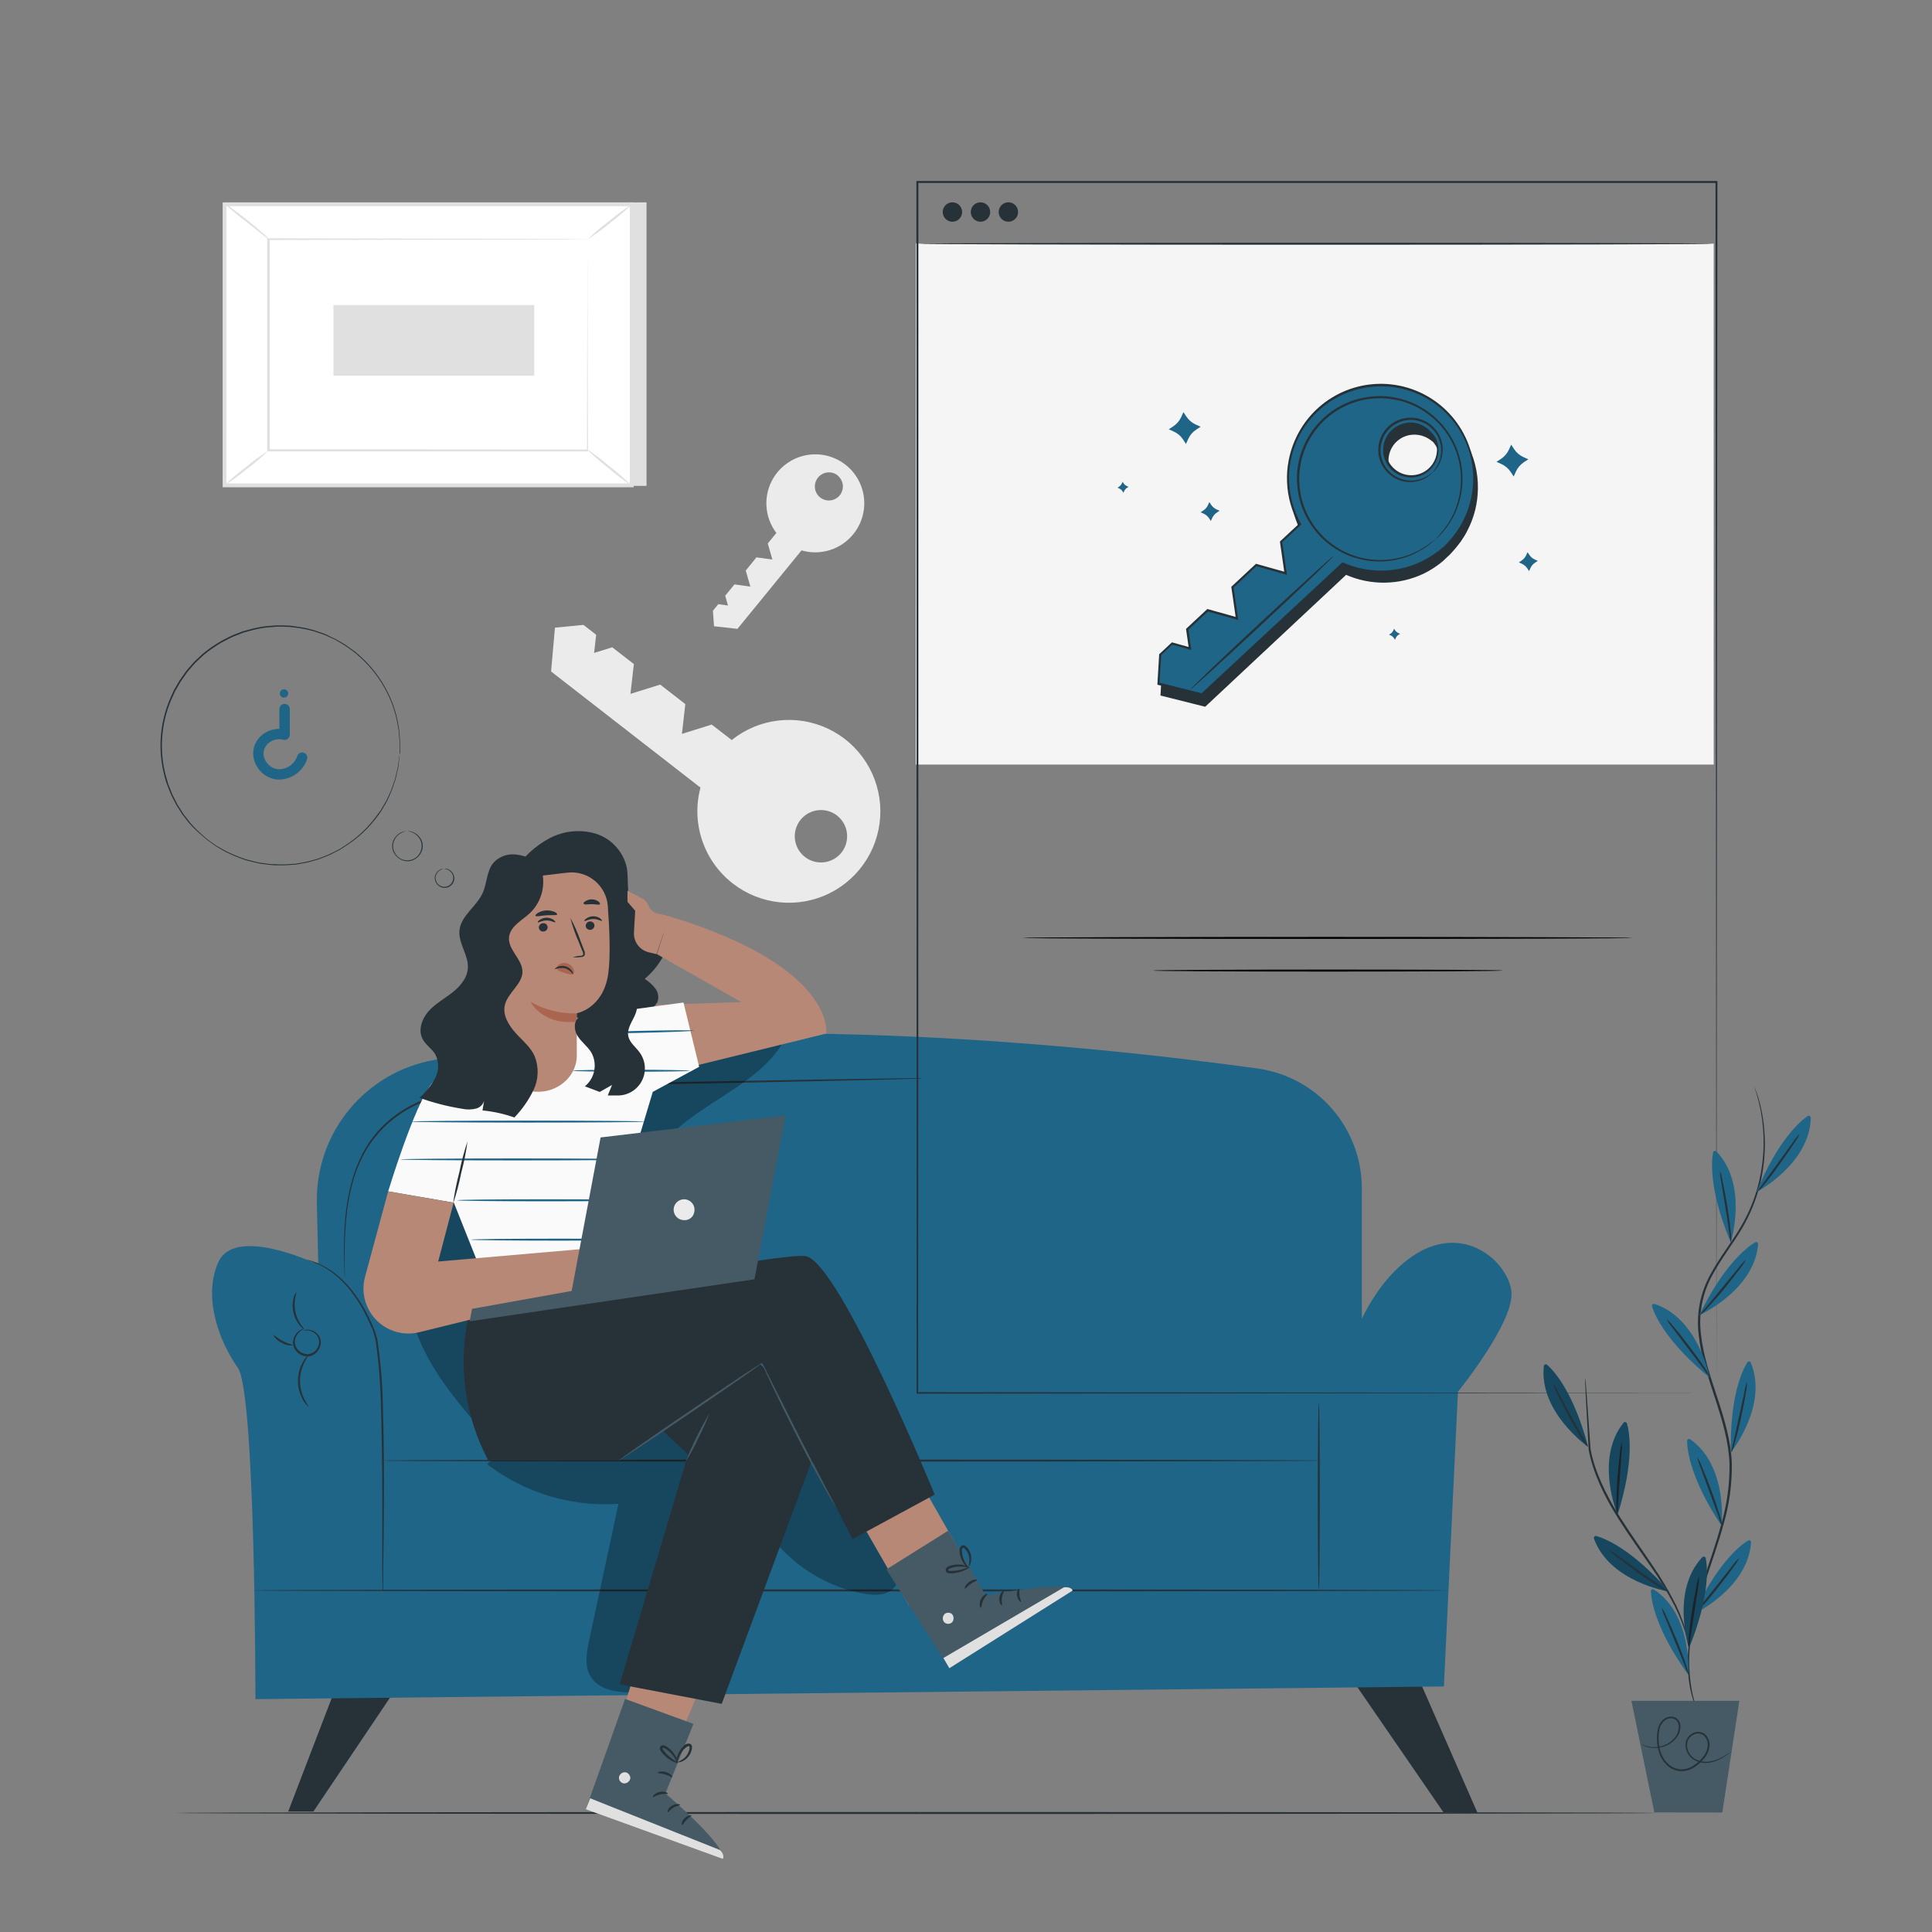 <svg width="500" height="500" viewBox="0 0 500 500" fill="none" xmlns="http://www.w3.org/2000/svg">
<rect x="0" y="0" width="500" height="500" fill="#808080" stroke="none"/>
<path d="M189.65 228.65C193.158 231.379 197.364 233.064 201.786 233.514C206.207 233.963 210.666 233.157 214.651 231.19C218.636 229.222 221.987 226.172 224.319 222.388C226.65 218.604 227.869 214.241 227.836 209.796C227.802 205.352 226.518 201.007 224.129 197.259C221.741 193.511 218.345 190.511 214.33 188.604C210.316 186.697 205.845 185.959 201.431 186.474C197.017 186.99 192.837 188.739 189.37 191.52L184.19 187.52L176.48 189.93L177.36 182.22L170.86 177.17L163.16 179.57L164.04 171.86L158.45 167.52L153.75 168.98L154.29 164.28L151 161.72L143.62 162.44L142.62 173.78L181.28 203.83C180.079 208.332 180.232 213.088 181.721 217.503C183.21 221.918 185.968 225.795 189.65 228.65ZM217.82 220.58C216.997 221.639 215.879 222.429 214.607 222.853C213.336 223.276 211.967 223.312 210.674 222.958C209.381 222.603 208.222 221.874 207.344 220.861C206.466 219.848 205.908 218.597 205.74 217.267C205.573 215.937 205.803 214.587 206.402 213.388C207.002 212.189 207.943 211.195 209.107 210.53C210.272 209.866 211.607 209.562 212.944 209.656C214.281 209.75 215.561 210.239 216.62 211.06C218.038 212.166 218.961 213.788 219.186 215.572C219.41 217.357 218.92 219.157 217.82 220.58Z" fill="#EBEBEB"/>
<path d="M220.81 138.27C222.317 136.428 223.275 134.199 223.574 131.838C223.873 129.476 223.501 127.079 222.5 124.919C221.499 122.76 219.91 120.926 217.916 119.628C215.921 118.329 213.601 117.619 211.221 117.579C208.841 117.538 206.498 118.168 204.46 119.398C202.422 120.627 200.772 122.405 199.698 124.529C198.624 126.653 198.17 129.037 198.388 131.407C198.606 133.777 199.487 136.038 200.93 137.93L198.7 140.65L199.89 144.81L195.77 144.24L193 147.66L194.19 151.82L190.08 151.24L187.68 154.18L188.4 156.71L185.89 156.36L184.5 158.07L184.79 162.07L190.85 162.75L207.43 142.44C209.823 143.137 212.369 143.113 214.748 142.372C217.128 141.63 219.237 140.203 220.81 138.27ZM216.81 123.09C217.365 123.545 217.773 124.154 217.982 124.841C218.192 125.528 218.192 126.261 217.985 126.948C217.777 127.635 217.37 128.246 216.816 128.702C216.262 129.158 215.585 129.439 214.87 129.51C214.156 129.582 213.437 129.44 212.803 129.102C212.17 128.765 211.65 128.247 211.311 127.614C210.972 126.982 210.827 126.263 210.897 125.548C210.966 124.834 211.246 124.156 211.7 123.6C212.002 123.224 212.375 122.912 212.799 122.682C213.223 122.452 213.688 122.31 214.168 122.262C214.647 122.215 215.132 122.263 215.592 122.406C216.053 122.548 216.481 122.781 216.85 123.09H216.81Z" fill="#EBEBEB"/>
<path d="M167.32 52.37V125.75H61.91L58.12 52.88L167.32 52.37Z" fill="#E0E0E0"/>
<path d="M58.12 52.88L58.12 125.6H163.53V52.88H58.12Z" fill="white"/>
<path d="M164 126.1H57.62V52.38H164V126.1ZM58.6 125.1H163V53.38H58.62L58.6 125.1Z" fill="#E0E0E0"/>
<path d="M152.1 61.91H69.53V116.56H152.1V61.91Z" fill="white"/>
<path d="M152.11 61.91H151.7H150.52L146 62H129L69.56 62.12L69.8 61.88C69.8 78.58 69.8 97.08 69.8 116.53L69.54 116.27L152.12 116.33L151.91 116.53C151.91 99.9 151.99 86.27 152.02 76.77C152.02 72.02 152.02 68.32 152.07 65.77C152.07 64.51 152.07 63.55 152.07 62.88C152.07 62.21 152.07 61.88 152.07 61.88C152.07 61.88 152.07 62.2 152.07 62.88C152.07 63.56 152.07 64.49 152.07 65.73C152.07 68.26 152.07 71.96 152.07 76.73C152.07 86.26 152.14 99.94 152.18 116.62V116.83H151.98H69.4H69.14V116.56C69.14 97.11 69.14 78.61 69.14 61.91V61.67H69.38L128.98 61.79L145.98 61.86H150.47H151.62L152.11 61.91Z" fill="#E0E0E0"/>
<path d="M58.11 52.67C58.761 52.99 59.372 53.386 59.93 53.85C61.01 54.63 62.47 55.73 64.06 57C65.65 58.27 67.06 59.47 68.06 60.37C68.625 60.819 69.133 61.336 69.57 61.91C69.47 62.02 66.94 59.91 63.77 57.41C61.787 55.95 59.897 54.366 58.11 52.67Z" fill="#E0E0E0"/>
<path d="M163.52 52.88C161.792 54.58 159.948 56.157 158 57.6C156.146 59.172 154.185 60.612 152.13 61.91C153.864 60.209 155.715 58.632 157.67 57.19C159.516 55.618 161.471 54.178 163.52 52.88Z" fill="#E0E0E0"/>
<path d="M163.44 125.61L151.69 116.08L163.44 125.61Z" fill="white"/>
<path d="M151.69 116.08C153.79 117.464 155.795 118.987 157.69 120.64C159.702 122.178 161.61 123.849 163.4 125.64C161.298 124.259 159.293 122.736 157.4 121.08C155.38 119.552 153.471 117.881 151.69 116.08Z" fill="#E0E0E0"/>
<path d="M58.11 125.6C59.828 123.915 61.662 122.355 63.6 120.93C65.435 119.373 67.376 117.946 69.41 116.66C67.703 118.354 65.871 119.919 63.93 121.34C62.094 122.896 60.149 124.32 58.11 125.6Z" fill="#E0E0E0"/>
<path d="M86.3 78.94V97.24H138.26V78.94H86.3Z" fill="#E0E0E0"/>
<path d="M429 469.2C429 469.34 343.12 469.46 237.2 469.46C131.28 469.46 45.37 469.34 45.37 469.2C45.37 469.06 131.24 468.94 237.2 468.94C343.16 468.94 429 469.06 429 469.2Z" fill="#263238"/>
<path d="M348.79 433L373.54 468.99L382.39 469.2L366.17 432.19L348.79 433Z" fill="#263238"/>
<path d="M87.62 434.83L74.58 468.83H81.1L103.87 434.98L87.62 434.83Z" fill="#263238"/>
<path d="M82 311.3L83 355.3C83.064 358.294 84.281 361.147 86.397 363.266C88.514 365.384 91.367 366.604 94.36 366.67L340.55 372.15C342.099 372.185 343.64 371.909 345.081 371.34C346.522 370.771 347.835 369.92 348.943 368.837C350.05 367.753 350.93 366.46 351.531 365.031C352.132 363.603 352.441 362.069 352.44 360.52V307.52C352.437 299.965 349.703 292.665 344.741 286.968C339.779 281.271 332.924 277.56 325.44 276.52C280.37 270.32 187.44 260.79 112.29 274.33C103.664 275.872 95.873 280.444 90.32 287.222C84.766 294.001 81.816 302.539 82 311.3Z" fill="#1F6587"/>
<path d="M80.92 326.67C80.92 326.67 60.64 317.28 56.49 326.67C52.34 336.06 57 347.58 61.56 354C66.12 360.42 66.1 439.74 66.1 439.74L373.68 436.45L377.32 360.18C377.32 360.18 392.07 342.01 391.15 334.18C390.23 326.35 377.78 314.95 363.49 326.64C349.2 338.33 345.49 362.76 345.49 362.76L100.26 364.61C100.26 364.61 101.1 330.3 80.92 326.67Z" fill="#1F6587"/>
<path d="M342.38 378C342.38 378.14 287.89 378.26 220.69 378.26C153.49 378.26 99 378.17 99 378C99 377.83 153.47 377.74 220.69 377.74C287.91 377.74 342.38 377.88 342.38 378Z" fill="#263238"/>
<path d="M99 411.6C98.987 411.52 98.987 411.439 99 411.36C99 411.17 99 410.93 99 410.65C99 410.023 98.98 409.113 98.94 407.92C98.94 405.51 98.94 402.1 98.94 397.92C98.94 389.46 99 377.77 98.61 364.92C98.534 358.869 98.066 352.83 97.21 346.84C97.03 346.18 96.85 345.52 96.68 344.84C96.51 344.16 96.18 343.59 95.92 342.98C95.39 341.77 94.85 340.61 94.26 339.52C93.195 337.491 91.943 335.566 90.52 333.77C89.332 332.299 87.991 330.958 86.52 329.77C85.403 328.88 84.2 328.103 82.93 327.45C81.824 326.94 80.692 326.486 79.54 326.09H79.77L80.46 326.28C81.343 326.533 82.2 326.868 83.02 327.28C84.326 327.899 85.56 328.661 86.7 329.55C88.202 330.73 89.57 332.071 90.78 333.55C92.242 335.349 93.528 337.285 94.62 339.33C95.23 340.43 95.78 341.59 96.32 342.81C96.59 343.42 96.84 344.05 97.09 344.68L97.66 346.68C98.552 352.697 99.037 358.767 99.11 364.85C99.5 377.75 99.37 389.44 99.29 397.9C99.23 402.09 99.18 405.5 99.15 407.9C99.15 409.05 99.15 409.96 99.15 410.63V411.33C99 411.51 99 411.6 99 411.6Z" fill="#263238"/>
<path d="M78.53 344.37C78.769 344.207 79.051 344.12 79.34 344.12C80.144 344.059 80.944 344.282 81.6 344.75C82.062 345.073 82.439 345.501 82.7 346C82.999 346.585 83.101 347.252 82.99 347.9C82.881 348.646 82.549 349.342 82.036 349.895C81.524 350.449 80.856 350.834 80.12 351C79.379 351.106 78.623 350.991 77.947 350.669C77.271 350.347 76.705 349.832 76.32 349.19C75.983 348.629 75.813 347.984 75.83 347.33C75.866 346.642 76.087 345.976 76.468 345.402C76.85 344.829 77.379 344.369 78 344.07C78.255 343.932 78.54 343.86 78.83 343.86C78.83 343.91 78.54 343.98 78.09 344.25C77.461 344.639 76.958 345.202 76.64 345.87C76.403 346.339 76.289 346.86 76.31 347.385C76.331 347.911 76.486 348.422 76.76 348.87C77.103 349.418 77.596 349.856 78.182 350.131C78.767 350.406 79.419 350.507 80.06 350.42C80.687 350.273 81.257 349.946 81.7 349.478C82.142 349.011 82.438 348.424 82.55 347.79C82.638 347.268 82.578 346.731 82.377 346.242C82.175 345.752 81.84 345.329 81.41 345.02C80.84 344.566 80.138 344.31 79.41 344.29C78.83 344.32 78.54 344.42 78.53 344.37Z" fill="#263238"/>
<path d="M79.92 364.11C79.337 363.677 78.861 363.116 78.53 362.47C77.617 360.966 77.124 359.245 77.103 357.486C77.082 355.727 77.533 353.995 78.41 352.47C78.729 351.816 79.19 351.242 79.76 350.79C79.83 350.85 79.31 351.48 78.76 352.64C78.01 354.142 77.626 355.801 77.64 357.48C77.668 359.161 78.089 360.812 78.87 362.3C79.45 363.44 80 364.06 79.92 364.11Z" fill="#263238"/>
<path d="M76.7 334.42C76.646 334.928 76.545 335.43 76.4 335.92C75.961 338.313 76.486 340.782 77.86 342.79C78.184 343.183 78.481 343.597 78.75 344.03C78.75 344.03 78.19 343.75 77.56 343.03C76.749 342.039 76.184 340.87 75.913 339.618C75.642 338.366 75.672 337.068 76 335.83C76.112 335.309 76.353 334.824 76.7 334.42Z" fill="#263238"/>
<path d="M70.71 345.48C70.83 345.38 71.76 346.32 73.18 347.05C74.6 347.78 75.891 348.05 75.871 348.17C74.847 348.301 73.809 348.068 72.941 347.51C71.984 347.112 71.196 346.395 70.71 345.48Z" fill="#263238"/>
<path d="M374.86 411.6C374.86 411.74 305.49 411.86 219.92 411.86C134.35 411.86 65 411.74 65 411.6C65 411.46 134.36 411.34 220 411.34C305.64 411.34 374.86 411.45 374.86 411.6Z" fill="#263238"/>
<path d="M341.31 363.05C341.46 363.05 341.57 373.91 341.57 387.3C341.57 400.69 341.46 411.57 341.31 411.57C341.16 411.57 341.05 400.71 341.05 387.3C341.05 373.89 341.17 363.05 341.31 363.05Z" fill="#263238"/>
<path d="M238.6 279.14H238.12L236.72 279.19L231.35 279.34L211.57 279.8L146.33 281.11C139.96 281.26 133.73 281.24 127.75 281.64C121.992 281.888 116.295 282.927 110.82 284.73C105.882 286.388 101.462 289.307 98 293.2C96.43 294.959 95.086 296.907 94 299C93.01 300.925 92.19 302.932 91.55 305C90.522 308.592 89.853 312.276 89.55 316C89.24 319.3 89.21 322.15 89.19 324.49C89.17 326.83 89.19 328.63 89.26 329.86C89.26 330.46 89.26 330.92 89.26 331.26C89.26 331.6 89.26 331.74 89.26 331.74C89.26 331.74 89.26 331.58 89.26 331.26C89.26 330.94 89.26 330.46 89.18 329.86C89.12 328.64 89.04 326.86 89.02 324.49C89 322.12 89.02 319.29 89.29 315.97C89.585 312.209 90.255 308.487 91.29 304.86C91.924 302.756 92.74 300.711 93.73 298.75C94.807 296.615 96.151 294.625 97.73 292.83C101.239 288.878 105.721 285.914 110.73 284.23C116.223 282.396 121.945 281.336 127.73 281.08C133.73 280.68 139.97 280.69 146.34 280.54L211.59 279.38L231.36 279.09L236.74 279.03H238.14L238.6 279.14Z" fill="#263238"/>
<path d="M159.86 313.4C159.86 313.4 159.53 313.56 159.02 313.95C158.299 314.503 157.76 315.259 157.47 316.12C157.237 316.734 157.165 317.397 157.261 318.047C157.358 318.696 157.619 319.31 158.02 319.83C158.472 320.514 159.124 321.043 159.886 321.344C160.649 321.646 161.486 321.706 162.284 321.516C163.081 321.326 163.801 320.896 164.346 320.283C164.891 319.67 165.235 318.904 165.33 318.09C165.452 317.444 165.408 316.777 165.201 316.153C164.995 315.528 164.633 314.966 164.15 314.52C163.502 313.886 162.681 313.458 161.79 313.29C161.16 313.18 160.79 313.22 160.79 313.18C161.11 313.062 161.455 313.031 161.79 313.09C162.606 313.184 163.382 313.491 164.04 313.981C164.699 314.471 165.216 315.126 165.54 315.88C165.835 316.609 165.915 317.407 165.77 318.18C165.641 319.075 165.246 319.91 164.636 320.578C164.026 321.246 163.229 321.714 162.35 321.924C161.47 322.133 160.547 322.073 159.702 321.751C158.857 321.429 158.128 320.861 157.61 320.12C157.136 319.496 156.848 318.751 156.78 317.97C156.735 317.289 156.841 316.606 157.09 315.97C157.431 315.062 158.055 314.287 158.87 313.76C159.162 313.554 159.504 313.429 159.86 313.4Z" fill="#263238"/>
<path d="M155.65 339.31C155.27 338.347 155.014 337.338 154.89 336.31C154.403 333.868 154.457 331.349 155.05 328.93C155.691 326.48 157.23 324.36 159.36 322.99C160.004 322.591 160.711 322.304 161.45 322.14C161.715 322.057 161.995 322.029 162.27 322.06C161.318 322.365 160.405 322.782 159.55 323.3C157.58 324.693 156.164 326.736 155.55 329.07C154.986 331.421 154.885 333.86 155.25 336.25C155.49 338.15 155.73 339.29 155.65 339.31Z" fill="#263238"/>
<path d="M159.29 298C158.759 298.705 158.268 299.439 157.82 300.2C156.805 302.071 156.505 304.249 156.978 306.325C157.451 308.401 158.664 310.233 160.39 311.48C161.125 311.976 161.89 312.427 162.68 312.83C162.433 312.829 162.188 312.778 161.96 312.68C161.331 312.458 160.732 312.155 160.18 311.78C158.293 310.547 156.958 308.63 156.457 306.433C155.955 304.236 156.325 301.929 157.49 300C157.826 299.422 158.236 298.891 158.71 298.42C159.05 298.07 159.27 297.93 159.29 298Z" fill="#263238"/>
<path d="M158.37 318C156.542 318.306 154.733 318.714 152.95 319.22C151.224 319.896 149.535 320.663 147.89 321.52C150.78 319.006 154.549 317.74 158.37 318Z" fill="#263238"/>
<g opacity="0.3">
<path d="M126.06 378.94C135.769 386.38 147.857 390.024 160.06 389.19C157.527 400.943 155 412.7 152.48 424.46C151.81 427.59 151.18 431.08 152.82 433.84C155.12 437.71 160.47 438.09 164.97 438.03C169.97 437.96 175.19 437.84 179.63 435.52C185.92 432.24 189.3 425.28 191.74 418.62C194.18 411.96 196.29 404.82 201.31 399.81C207.073 406.375 214.873 410.816 223.46 412.42C225.96 412.88 228.8 413.02 230.8 411.42C232.8 409.82 233.37 407 232.86 404.52C232.195 402.076 231.086 399.774 229.59 397.73L214.95 375.03C212.95 371.96 210.81 368.72 207.46 367.26C204.83 366.11 201.85 366.26 198.99 366.39C175.089 367.782 151.366 371.367 128.12 377.1" fill="black"/>
</g>
<g opacity="0.3">
<path d="M204.28 266.4C198.36 282.04 176.28 285.63 168.49 300.4C160.82 315.04 170.33 334.4 162.43 348.96C159.5 354.34 154.43 358.35 151.61 363.77C149.69 367.41 148.7 371.77 145.61 374.46C141.99 377.61 136.38 377.55 132.03 375.51C127.68 373.47 124.34 369.81 121.24 366.14C115.44 359.26 109.99 351.82 107.24 343.23C102.58 328.46 106.86 311.75 116.24 299.41C125.62 287.07 139.51 278.74 154.18 273.75C168.85 268.76 184.37 266.88 199.8 265.43" fill="black"/>
</g>
<path d="M133.18 225.27C135.421 221.777 138.52 218.916 142.18 216.96C145.867 214.998 150.176 214.564 154.18 215.75C156.148 216.374 157.919 217.499 159.322 219.013C160.724 220.528 161.709 222.38 162.18 224.39C162.81 227.6 161.95 231.18 163.61 234C165.51 237.24 170.1 238.26 171.72 241.66C172.146 242.713 172.323 243.85 172.238 244.982C172.153 246.115 171.808 247.212 171.23 248.19C170.064 250.136 168.58 251.874 166.84 253.33C167.888 253.986 168.815 254.818 169.58 255.79C169.96 256.279 170.212 256.856 170.313 257.467C170.414 258.078 170.362 258.704 170.16 259.29C169.508 260.448 168.433 261.308 167.16 261.69C161.573 264.045 155.398 264.624 149.47 263.35C147.89 263.01 146.08 262.58 144.78 263.54" fill="#263238"/>
<path d="M173.21 237.14L170 246.93L191.86 259.34L169.86 260.05L171.5 277.88L213.85 267.48C213.85 267.48 216.39 250.21 173.21 237.14L170.21 236.42C169.669 236.293 169.167 236.036 168.747 235.672C168.328 235.308 168.003 234.848 167.8 234.33C167.457 233.488 166.816 232.801 166 232.4L162.39 230.52V233.38L164.39 235.71L164.07 241.24C163.986 242.424 164.326 243.6 165.03 244.556C165.734 245.513 166.755 246.188 167.91 246.46L169.91 246.93" fill="#B78876"/>
<path d="M125.32 272.54C124.45 272.54 116.38 274.54 111.76 280.38C107.14 286.22 100.46 308.32 100.46 308.32L117.46 311.26L124.8 329.69C124.8 329.69 168.25 324 165.94 321.69C163.708 319.635 161.371 317.696 158.94 315.88L168.94 282.57L180.94 276.09L176.89 259.45L152.72 262.72L125.32 272.54Z" fill="#FAFAFA"/>
<path d="M166.86 290.27C166.86 290.41 153.31 290.53 136.61 290.53C119.91 290.53 106.35 290.41 106.35 290.27C106.35 290.13 119.9 290.01 136.61 290.01C153.32 290.01 166.86 290.13 166.86 290.27Z" fill="#1F6587"/>
<path d="M164.15 300.06C164.15 300.2 150.6 300.32 133.9 300.32C117.2 300.32 103.64 300.2 103.64 300.06C103.64 299.92 117.18 299.8 133.9 299.8C150.62 299.8 164.15 299.92 164.15 300.06Z" fill="#1F6587"/>
<path d="M164.15 310.63C164.15 310.78 153.89 310.9 141.23 310.9C128.57 310.9 118.32 310.78 118.32 310.63C118.32 310.48 128.58 310.37 141.23 310.37C153.88 310.37 164.15 310.49 164.15 310.63Z" fill="#1F6587"/>
<path d="M167.66 320.82C167.66 320.96 157.4 321.08 144.75 321.08C132.1 321.08 121.84 320.96 121.84 320.82C121.84 320.68 132.09 320.56 144.75 320.56C157.41 320.56 167.66 320.67 167.66 320.82Z" fill="#1F6587"/>
<path d="M178.51 277.1C178.51 277.25 171.73 277.36 163.38 277.36C155.03 277.36 148.24 277.25 148.24 277.1C148.24 276.95 155.01 276.84 163.38 276.84C171.75 276.84 178.51 277 178.51 277.1Z" fill="#1F6587"/>
<path d="M179.61 266.72C179.61 266.87 172.86 267.14 164.54 267.33C156.22 267.52 149.45 267.57 149.45 267.43C149.45 267.29 156.19 267.01 164.52 266.81C172.85 266.61 179.61 266.58 179.61 266.72Z" fill="#1F6587"/>
<path d="M121 295.35C120.628 298.108 120.084 300.84 119.37 303.53C118.826 306.261 118.115 308.956 117.24 311.6C117.612 308.843 118.153 306.111 118.86 303.42C119.399 300.687 120.114 297.991 121 295.35Z" fill="#263238"/>
<path d="M168.3 420.21L155.64 460.14L170.9 461.68L185.24 426.98L168.3 420.21Z" fill="#B78876"/>
<path d="M179.47 446.14L172.2 464.14C172.2 464.14 188.08 477.59 187.06 481.05L151.6 468.24L161.77 439.68L179.47 446.14Z" fill="#455A64"/>
<path d="M161.79 458.66C161.412 458.64 161.039 458.761 160.744 458.999C160.448 459.237 160.251 459.576 160.19 459.95C160.156 460.327 160.267 460.703 160.501 461.001C160.736 461.299 161.075 461.495 161.45 461.55C161.851 461.57 162.245 461.441 162.557 461.188C162.869 460.935 163.077 460.576 163.14 460.18C163.14 459.42 162.39 458.55 161.64 458.66" fill="#E0E0E0"/>
<path d="M151.6 468.24L152.74 465.4L186.32 478.78C186.32 478.78 187.65 480.03 187.06 481.08L151.6 468.24Z" fill="#E0E0E0"/>
<path d="M172.84 464.2C172.77 464.37 171.84 464.14 170.84 464.38C169.84 464.62 169.07 465.2 168.94 465.07C168.81 464.94 169.42 464.07 170.7 463.76C171.98 463.45 172.93 464.05 172.84 464.2Z" fill="#263238"/>
<path d="M176 467.08C176 467.27 175.12 467.29 174.27 467.81C173.42 468.33 173 469 172.8 469C172.6 469 172.87 467.91 173.94 467.29C175.01 466.67 176.06 466.92 176 467.08Z" fill="#263238"/>
<path d="M176.5 472.3C176.33 472.3 176.4 471.3 177.19 470.54C177.98 469.78 178.93 469.67 178.95 469.84C178.97 470.01 178.28 470.34 177.65 470.99C177.02 471.64 176.68 472.35 176.5 472.3Z" fill="#263238"/>
<path d="M174 459.91C173.87 460.04 173.16 459.51 172.16 459.22C171.16 458.93 170.28 458.97 170.24 458.79C170.2 458.61 171.17 458.25 172.34 458.61C173.51 458.97 174.17 459.8 174 459.91Z" fill="#263238"/>
<path d="M175.44 456.24C174.803 456.185 174.192 455.96 173.67 455.59C173.069 455.246 172.514 454.826 172.02 454.34C171.719 454.061 171.441 453.756 171.19 453.43C171.032 453.248 170.904 453.042 170.81 452.82C170.741 452.656 170.727 452.474 170.772 452.302C170.818 452.13 170.919 451.978 171.06 451.87C171.19 451.78 171.34 451.723 171.496 451.702C171.652 451.681 171.812 451.697 171.96 451.75C172.187 451.833 172.402 451.944 172.6 452.08C172.957 452.309 173.292 452.57 173.6 452.86C174.102 453.348 174.523 453.911 174.85 454.53C175.208 455.068 175.39 455.704 175.37 456.35C175.27 456.35 175.07 455.69 174.46 454.76C174.106 454.22 173.683 453.729 173.2 453.3C172.92 453.041 172.615 452.81 172.29 452.61C171.95 452.38 171.63 452.26 171.48 452.39C171.33 452.52 171.41 452.47 171.48 452.6C171.559 452.761 171.656 452.912 171.77 453.05C172.002 453.356 172.249 453.65 172.51 453.93C172.966 454.398 173.461 454.827 173.99 455.21C174.497 455.519 174.982 455.863 175.44 456.24Z" fill="#263238"/>
<path d="M175.12 456.41C174.968 455.779 175.024 455.116 175.28 454.52C175.609 453.449 176.229 452.49 177.07 451.75C177.25 451.551 177.478 451.402 177.731 451.316C177.985 451.231 178.257 451.211 178.52 451.26C178.677 451.323 178.814 451.428 178.915 451.564C179.015 451.7 179.076 451.861 179.09 452.03C179.108 452.272 179.087 452.515 179.03 452.75C178.949 453.166 178.804 453.568 178.6 453.94C178.265 454.571 177.776 455.107 177.18 455.5C176.18 456.17 175.35 456.12 175.36 456.05C175.895 455.779 176.413 455.475 176.91 455.14C177.403 454.741 177.802 454.239 178.08 453.67C178.236 453.353 178.35 453.017 178.42 452.67C178.5 452.28 178.47 451.92 178.31 451.91C178.15 451.9 177.73 452.02 177.48 452.27C177.192 452.511 176.928 452.779 176.69 453.07C176.284 453.573 175.948 454.128 175.69 454.72C175.28 455.7 175.23 456.42 175.12 456.41Z" fill="#263238"/>
<path d="M216.35 382.62L235.25 415.47L250.71 405.55L231.73 372.2L216.35 382.62Z" fill="#B78876"/>
<path d="M245.37 396.16L255.14 413C255.14 413 275.5 408.72 277.61 411.65L245.69 431.75L229.4 406.16L245.37 396.16Z" fill="#455A64"/>
<path d="M244.39 417.81C244.137 418.091 243.996 418.456 243.996 418.835C243.996 419.214 244.137 419.579 244.39 419.86C244.663 420.11 245.02 420.249 245.39 420.249C245.76 420.249 246.117 420.11 246.39 419.86C246.653 419.554 246.793 419.163 246.783 418.76C246.774 418.358 246.616 417.973 246.34 417.68C246.022 417.442 245.625 417.335 245.23 417.382C244.836 417.428 244.474 417.624 244.22 417.93" fill="#E0E0E0"/>
<path d="M245.69 431.73L244.15 429.09L275.33 410.81C275.33 410.81 277.14 410.53 277.61 411.63L245.69 431.73Z" fill="#E0E0E0"/>
<path d="M255.55 412.49C255.64 412.65 254.91 413.21 254.46 414.19C254.01 415.17 254.01 416.09 253.83 416.12C253.65 416.15 253.31 415.12 253.83 413.92C254.35 412.72 255.49 412.32 255.55 412.49Z" fill="#263238"/>
<path d="M259.77 411.76C259.9 411.89 259.39 412.58 259.28 413.58C259.17 414.58 259.45 415.36 259.28 415.45C259.11 415.54 258.47 414.73 258.63 413.45C258.79 412.17 259.67 411.62 259.77 411.76Z" fill="#263238"/>
<path d="M264.2 414.57C264.07 414.7 263.37 414.06 263.2 412.95C263.03 411.84 263.58 411.05 263.73 411.13C263.88 411.21 263.73 411.96 263.84 412.87C263.95 413.78 264.34 414.46 264.2 414.57Z" fill="#263238"/>
<path d="M252.9 408.9C252.9 409.09 252.07 409.32 251.23 409.9C250.39 410.48 249.88 411.22 249.71 411.14C249.54 411.06 249.86 410.08 250.86 409.37C251.86 408.66 252.9 408.73 252.9 408.9Z" fill="#263238"/>
<path d="M250.87 405.55C250.87 405.61 250.36 406.1 249.27 406.55C248.626 406.804 247.955 406.985 247.27 407.09C246.862 407.141 246.451 407.171 246.04 407.18C245.797 407.189 245.555 407.162 245.32 407.1C245.149 407.053 244.999 406.952 244.892 406.811C244.785 406.669 244.728 406.497 244.73 406.32C244.738 406.161 244.784 406.007 244.864 405.869C244.944 405.732 245.056 405.616 245.19 405.53C245.393 405.406 245.612 405.308 245.84 405.24C246.897 404.877 248.03 404.791 249.13 404.99C250.31 405.21 250.93 405.64 250.89 405.7C250.85 405.76 250.19 405.53 249.08 405.44C248.432 405.392 247.78 405.426 247.14 405.54C246.769 405.606 246.405 405.703 246.05 405.83C245.65 405.96 245.36 406.14 245.37 406.34C245.38 406.54 245.37 406.44 245.52 406.5C245.694 406.54 245.872 406.557 246.05 406.55C247.086 406.564 248.118 406.419 249.11 406.12C249.682 405.887 250.27 405.696 250.87 405.55Z" fill="#263238"/>
<path d="M250.81 405.9C250.81 405.96 250.11 405.59 249.41 404.62C249.009 404.046 248.711 403.406 248.53 402.73C248.422 402.331 248.352 401.922 248.32 401.51C248.275 401.244 248.299 400.971 248.39 400.717C248.481 400.463 248.636 400.236 248.84 400.06C248.981 399.971 249.144 399.924 249.31 399.924C249.476 399.924 249.639 399.971 249.78 400.06C249.982 400.194 250.163 400.355 250.32 400.54C250.595 400.867 250.824 401.23 251 401.62C251.284 402.274 251.405 402.988 251.35 403.7C251.25 404.92 250.72 405.52 250.67 405.47C250.781 404.881 250.857 404.287 250.9 403.69C250.887 403.058 250.737 402.437 250.46 401.87C250.302 401.539 250.096 401.232 249.85 400.96C249.59 400.66 249.29 400.46 249.18 400.58C249.08 400.699 249.008 400.839 248.968 400.989C248.928 401.14 248.922 401.297 248.95 401.45C248.968 401.827 249.018 402.202 249.1 402.57C249.247 403.197 249.483 403.8 249.8 404.36C250.34 405.34 250.88 405.82 250.81 405.9Z" fill="#263238"/>
<path d="M160.09 378L197.21 352.76L220.62 398.33L241.9 386.8C241.9 386.8 217.39 327 208.59 325.1C203.66 324.02 147.12 334.81 147.12 334.81L140.8 331.64L124.8 329.69L123.8 332.28C121.007 339.352 119.723 346.93 120.029 354.528C120.336 362.126 122.226 369.576 125.58 376.4L126.36 377.99L160.09 378Z" fill="#263238"/>
<path d="M147.06 346.42C147.34 347.67 178.06 376.42 178.06 376.42L160.36 435.91L186.78 440.96L213.31 369.3L164.82 321.73L142.63 331L147.06 346.42Z" fill="#263238"/>
<path d="M197.21 352.75C197.29 352.87 189.04 358.61 178.8 365.58C168.56 372.55 160.18 378.1 160.09 378C160 377.9 168.25 372.13 178.5 365.16C188.75 358.19 197.12 352.63 197.21 352.75Z" fill="#455A64"/>
<path d="M216.26 389.83C215.918 389.402 215.617 388.944 215.36 388.46C214.81 387.56 214.05 386.23 213.12 384.59C211.27 381.3 208.81 376.7 206.21 371.59C203.61 366.48 201.31 361.77 199.7 358.36C198.89 356.65 198.25 355.26 197.82 354.3C197.568 353.815 197.363 353.305 197.21 352.78C197.512 353.236 197.78 353.714 198.01 354.21L200.01 358.21C201.75 361.66 204.08 366.27 206.65 371.38C209.22 376.49 211.65 381.13 213.42 384.46C214.27 386.07 214.98 387.4 215.52 388.41C215.803 388.864 216.051 389.338 216.26 389.83Z" fill="#455A64"/>
<path d="M183.57 365.78C182.781 367.973 181.832 370.106 180.73 372.16C179.779 374.285 178.673 376.337 177.42 378.3C179.157 373.98 181.213 369.795 183.57 365.78Z" fill="#455A64"/>
<path d="M100.46 308.32L94.46 330.48C93.686 333.346 94.044 336.401 95.46 339.01C96.669 341.253 98.581 343.037 100.903 344.087C103.225 345.137 105.828 345.395 108.31 344.82L155.86 333.11L150.86 323.23L113.4 326.48L117.4 311.26L100.46 308.32Z" fill="#B78876"/>
<path d="M121.55 341.95L122.17 338.73L147.94 334.1L155.43 294.37L203.29 288.67L195.25 331.08L121.55 341.95Z" fill="#455A64"/>
<path d="M176.92 315.77C176.37 315.746 175.84 315.554 175.402 315.22C174.964 314.887 174.639 314.427 174.469 313.903C174.3 313.379 174.295 312.816 174.455 312.289C174.615 311.762 174.932 311.296 175.364 310.955C175.796 310.613 176.322 310.412 176.872 310.378C177.421 310.344 177.968 310.479 178.439 310.764C178.91 311.05 179.282 311.473 179.506 311.976C179.729 312.479 179.794 313.039 179.69 313.58C179.61 314.236 179.274 314.834 178.756 315.244C178.237 315.654 177.577 315.843 176.92 315.77Z" fill="#EBEBEB"/>
<path d="M128.55 228L128.64 230.87L129.72 273.87C129.85 278.87 134.24 282.73 139.58 282.55C144.98 282.38 149.32 278.15 149.28 273.1C149.23 267.81 149.28 262.23 149.28 262.23C149.28 262.23 156.09 261.02 157.4 252.1C158.05 247.67 157.74 240.41 157.3 234.48C157.206 233.215 156.858 231.983 156.275 230.856C155.692 229.73 154.887 228.733 153.909 227.926C152.931 227.119 151.799 226.518 150.583 226.159C149.366 225.801 148.09 225.692 146.83 225.84L128.55 228Z" fill="#B78876"/>
<path d="M153.85 239.47C153.856 239.768 153.745 240.057 153.542 240.275C153.339 240.494 153.058 240.624 152.76 240.64C152.617 240.652 152.473 240.636 152.336 240.592C152.199 240.549 152.072 240.478 151.962 240.385C151.853 240.292 151.762 240.179 151.697 240.051C151.631 239.923 151.592 239.783 151.58 239.64C151.575 239.343 151.684 239.056 151.885 238.838C152.086 238.62 152.364 238.488 152.66 238.47C152.951 238.445 153.239 238.536 153.462 238.724C153.685 238.911 153.825 239.18 153.85 239.47Z" fill="#263238"/>
<path d="M155.77 238.31C155.63 238.46 154.77 237.83 153.53 237.84C152.29 237.85 151.41 238.49 151.27 238.34C151.13 238.19 151.35 238 151.74 237.71C152.267 237.337 152.895 237.134 153.54 237.13C154.18 237.124 154.805 237.316 155.33 237.68C155.71 238 155.84 238.24 155.77 238.31Z" fill="#263238"/>
<path d="M141.73 239.91C141.739 240.209 141.629 240.499 141.425 240.718C141.221 240.937 140.939 241.067 140.64 241.08C140.35 241.105 140.062 241.014 139.839 240.826C139.615 240.639 139.476 240.37 139.45 240.08C139.445 239.783 139.556 239.495 139.759 239.278C139.963 239.062 140.243 238.933 140.54 238.92C140.684 238.906 140.828 238.921 140.966 238.963C141.103 239.006 141.231 239.075 141.342 239.167C141.452 239.259 141.544 239.372 141.61 239.5C141.677 239.627 141.718 239.767 141.73 239.91Z" fill="#263238"/>
<path d="M143.7 238.68C143.56 238.83 142.7 238.2 141.46 238.21C140.22 238.22 139.34 238.86 139.2 238.71C139.06 238.56 139.27 238.37 139.66 238.08C140.19 237.707 140.822 237.504 141.47 237.5C142.106 237.494 142.728 237.686 143.25 238.05C143.63 238.34 143.77 238.61 143.7 238.68Z" fill="#263238"/>
<path d="M148.26 247.73C148.909 247.521 149.581 247.393 150.26 247.35C150.58 247.35 150.87 247.25 150.92 247.03C150.944 246.708 150.867 246.387 150.7 246.11L149.75 243.73C148.865 241.718 148.142 239.638 147.59 237.51C148.641 239.432 149.527 241.439 150.24 243.51L151.16 245.9C151.359 246.277 151.422 246.711 151.34 247.13C151.295 247.241 151.226 247.341 151.138 247.422C151.05 247.504 150.945 247.564 150.83 247.6C150.654 247.648 150.473 247.675 150.29 247.68C149.619 247.784 148.936 247.801 148.26 247.73Z" fill="#263238"/>
<path d="M149.28 262.26C145.079 262.394 140.924 261.355 137.28 259.26C137.28 259.26 140.28 265.34 149.14 264.4L149.28 262.26Z" fill="#AA6550"/>
<path d="M144.19 236.65C144.06 236.98 142.84 236.77 141.39 236.87C139.94 236.97 138.76 237.32 138.58 237.01C138.5 236.86 138.72 236.56 139.2 236.26C139.842 235.883 140.566 235.667 141.31 235.63C142.051 235.574 142.794 235.694 143.48 235.98C144 236.22 144.25 236.5 144.19 236.65Z" fill="#263238"/>
<path d="M155.26 234C155.04 234.28 154.19 234 153.18 234C152.17 234 151.3 234.21 151.1 233.92C150.9 233.63 151.1 233.5 151.51 233.23C152.013 232.905 152.602 232.738 153.201 232.75C153.8 232.763 154.381 232.954 154.87 233.3C155.23 233.62 155.35 233.91 155.26 234Z" fill="#263238"/>
<path d="M148.13 252.18C147.77 252.238 147.401 252.2 147.06 252.07L146.06 251.79C145.78 251.7 145.47 251.57 145.12 251.44C144.769 251.344 144.451 251.154 144.2 250.89C143.99 250.62 144.03 250.14 144.51 249.71C144.844 249.467 145.23 249.308 145.637 249.244C146.045 249.181 146.461 249.216 146.853 249.346C147.244 249.476 147.598 249.697 147.887 249.992C148.175 250.287 148.389 250.646 148.51 251.04C148.72 251.67 148.46 252.09 148.13 252.18Z" fill="#AA6550"/>
<path d="M148.3 252.07C148.18 252.16 147.58 250.93 146.14 250.56C145.26 250.433 144.362 250.533 143.53 250.85C143.53 250.85 143.69 250.53 144.18 250.28C144.828 249.957 145.57 249.879 146.27 250.06C146.973 250.238 147.588 250.664 148 251.26C148.31 251.71 148.36 252.05 148.3 252.07Z" fill="#263238"/>
<path d="M138.85 222.22C140.224 224.386 140.813 226.957 140.52 229.505C140.227 232.052 139.07 234.423 137.24 236.22C135.11 238.22 131.94 239.75 131.73 242.65C131.49 245.86 135.21 248.26 135.21 251.48C135.21 254.7 131.4 256.9 130.65 260.13C130.05 262.73 131.65 265.33 133.41 267.3C135.17 269.27 137.41 271.01 138.41 273.45C138.941 274.825 139.188 276.293 139.137 277.766C139.085 279.239 138.736 280.686 138.11 282.02C136.845 284.672 135.156 287.1 133.11 289.21C130.451 288.258 127.683 287.643 124.87 287.38C125.04 286.32 125.22 285.25 125.4 284.19C125.374 284.81 125.151 285.405 124.765 285.89C124.379 286.375 123.848 286.726 123.25 286.89C122.045 287.197 120.784 287.214 119.57 286.94C115.822 286.348 112.139 285.4 108.57 284.11C110.166 282.672 111.517 280.983 112.57 279.11C113.089 278.163 113.37 277.104 113.39 276.024C113.409 274.944 113.165 273.875 112.68 272.91C111.8 271.41 110.18 270.45 109.37 268.91C108.16 266.61 109.16 263.69 110.88 261.74C112.6 259.79 114.94 258.52 116.99 256.92C119.04 255.32 120.92 253.16 121.08 250.56C121.3 247.2 118.57 244.13 118.91 240.78C119.29 236.96 123.33 234.62 124.91 231.12C126.06 228.59 125.91 225.47 127.67 223.32C128.361 222.553 129.219 221.955 130.178 221.573C131.137 221.192 132.171 221.037 133.2 221.12C135.256 221.299 137.236 221.986 138.96 223.12" fill="#263238"/>
<path d="M150 263.22C148.4 264.1 148.49 266.55 149.47 268.1C150.45 269.65 152.02 270.76 152.99 272.32C153.81 273.744 154.096 275.414 153.798 277.03C153.499 278.646 152.635 280.103 151.36 281.14L155.2 282.59L156.04 282.12L158.4 280.78L157.29 283.51H159.75C161.057 283.537 162.345 283.197 163.469 282.53C164.593 281.862 165.507 280.893 166.109 279.733C166.71 278.573 166.975 277.267 166.873 275.964C166.771 274.661 166.306 273.412 165.53 272.36C164.53 270.96 162.95 269.85 162.6 268.16C162.19 266.11 163.74 264.26 164.49 262.32C165.087 260.681 165.149 258.895 164.668 257.219C164.186 255.543 163.186 254.062 161.81 252.99" fill="#263238"/>
<path d="M74.25 182.29C74.475 182.402 74.665 182.574 74.797 182.788C74.93 183.002 75 183.249 75 183.5V190.16C74.999 190.366 74.951 190.569 74.859 190.752C74.768 190.936 74.634 191.096 74.47 191.22C74.306 191.347 74.115 191.434 73.912 191.472C73.708 191.51 73.498 191.499 73.3 191.44C72.751 191.3 72.179 191.272 71.619 191.358C71.059 191.444 70.522 191.642 70.04 191.94C69.596 192.194 69.209 192.536 68.903 192.945C68.596 193.355 68.378 193.823 68.26 194.32C68.171 194.826 68.185 195.345 68.302 195.845C68.419 196.345 68.636 196.816 68.94 197.23C69.256 197.7 69.662 198.102 70.133 198.414C70.605 198.727 71.134 198.943 71.69 199.05C72.818 199.163 73.952 198.889 74.904 198.273C75.856 197.657 76.57 196.736 76.93 195.66C76.983 195.493 77.069 195.339 77.182 195.205C77.295 195.071 77.433 194.961 77.588 194.881C77.744 194.8 77.914 194.752 78.088 194.737C78.263 194.722 78.438 194.742 78.605 194.795C78.772 194.848 78.926 194.934 79.06 195.047C79.194 195.16 79.304 195.298 79.384 195.454C79.465 195.609 79.514 195.779 79.528 195.953C79.543 196.128 79.523 196.303 79.47 196.47C78.913 198.151 77.793 199.589 76.299 200.54C74.805 201.491 73.029 201.897 71.27 201.69C70.355 201.533 69.481 201.192 68.703 200.686C67.924 200.181 67.256 199.522 66.74 198.75C66.229 198.034 65.868 197.222 65.679 196.363C65.49 195.503 65.476 194.615 65.64 193.75C65.832 192.895 66.198 192.088 66.714 191.38C67.23 190.671 67.885 190.076 68.64 189.63C69.748 188.964 71.018 188.618 72.31 188.63V183.5C72.31 183.145 72.451 182.804 72.702 182.553C72.954 182.301 73.294 182.16 73.65 182.16C73.857 182.159 74.062 182.203 74.25 182.29Z" fill="#1F6587"/>
<path d="M72.41 179.49C72.406 179.275 72.466 179.064 72.582 178.883C72.698 178.701 72.865 178.559 73.062 178.472C73.259 178.386 73.477 178.36 73.689 178.397C73.901 178.435 74.097 178.534 74.253 178.682C74.408 178.831 74.516 179.022 74.563 179.232C74.61 179.442 74.594 179.661 74.517 179.862C74.44 180.063 74.305 180.236 74.129 180.361C73.953 180.485 73.745 180.554 73.53 180.56C73.386 180.564 73.243 180.54 73.108 180.488C72.974 180.436 72.851 180.358 72.747 180.259C72.643 180.159 72.559 180.04 72.501 179.908C72.444 179.776 72.412 179.634 72.41 179.49Z" fill="#1F6587"/>
<path d="M105 215.15C105 215.15 104.67 215.15 104.12 215.43C103.366 215.754 102.731 216.302 102.3 217C101.994 217.477 101.799 218.017 101.73 218.58C101.653 219.226 101.768 219.879 102.06 220.46C102.359 221.15 102.863 221.731 103.503 222.125C104.143 222.519 104.889 222.707 105.639 222.663C106.39 222.619 107.109 222.346 107.699 221.881C108.289 221.415 108.722 220.78 108.94 220.06C109.164 219.448 109.202 218.784 109.05 218.15C108.91 217.599 108.654 217.084 108.3 216.64C107.785 215.996 107.088 215.522 106.3 215.28C105.73 215.12 105.39 215.14 105.39 215.11H105.63C105.73 215.101 105.83 215.101 105.93 215.11C106.061 215.118 106.192 215.138 106.32 215.17C107.166 215.37 107.925 215.84 108.48 216.51C108.875 216.966 109.159 217.506 109.31 218.09C109.474 218.751 109.443 219.446 109.22 220.09C108.975 220.82 108.532 221.468 107.94 221.96C107.309 222.503 106.52 222.829 105.69 222.89C104.86 222.923 104.04 222.692 103.35 222.23C102.701 221.814 102.182 221.225 101.85 220.53C101.553 219.908 101.438 219.214 101.52 218.53C101.604 217.932 101.823 217.361 102.16 216.86C102.638 216.129 103.34 215.572 104.16 215.27C104.287 215.225 104.417 215.188 104.55 215.16C104.644 215.131 104.741 215.115 104.84 215.11C104.895 215.116 104.948 215.13 105 215.15Z" fill="#263238"/>
<path d="M114.76 224.82C114.76 224.82 114.55 224.87 114.22 225.02C113.744 225.229 113.343 225.578 113.07 226.02C112.863 226.334 112.741 226.696 112.717 227.072C112.692 227.447 112.766 227.822 112.93 228.16C113.116 228.585 113.428 228.942 113.823 229.184C114.219 229.426 114.679 229.541 115.142 229.514C115.604 229.487 116.048 229.318 116.412 229.032C116.777 228.745 117.044 228.354 117.18 227.91C117.304 227.555 117.334 227.173 117.265 226.803C117.197 226.433 117.033 226.087 116.79 225.8C116.467 225.392 116.027 225.092 115.53 224.94C115.18 224.83 114.97 224.84 114.97 224.81C115.163 224.76 115.366 224.76 115.56 224.81C116.016 224.918 116.435 225.147 116.773 225.473C117.11 225.798 117.354 226.208 117.48 226.66C117.604 227.088 117.604 227.542 117.48 227.97C117.332 228.466 117.036 228.905 116.63 229.227C116.224 229.549 115.73 229.738 115.213 229.768C114.696 229.799 114.182 229.67 113.742 229.398C113.301 229.126 112.954 228.725 112.75 228.25C112.55 227.848 112.477 227.395 112.54 226.95C112.593 226.57 112.734 226.207 112.95 225.89C113.257 225.427 113.706 225.076 114.23 224.89C114.399 224.828 114.58 224.804 114.76 224.82Z" fill="#263238"/>
<path d="M103.42 195.33C103.42 195.33 103.42 195.16 103.42 194.83C103.42 194.5 103.42 194 103.42 193.36C103.42 193.03 103.42 192.67 103.42 192.27C103.42 191.87 103.36 191.44 103.33 190.97C103.3 190.5 103.26 189.97 103.21 189.45C103.197 189.171 103.16 188.893 103.1 188.62L102.95 187.74C102.457 184.8 101.523 181.951 100.18 179.29C98.432 175.769 96.025 172.615 93.09 170L91.84 168.91C91.4 168.57 90.93 168.25 90.47 167.91L89.76 167.41C89.537 167.226 89.295 167.065 89.04 166.93L87.5 166C87.24 165.85 86.99 165.69 86.72 165.55L85.89 165.17L84.22 164.41C83.64 164.17 83.04 163.99 82.45 163.78L81.55 163.47L81.09 163.32L80.62 163.21C79.358 162.877 78.075 162.626 76.78 162.46C76.12 162.39 75.45 162.27 74.78 162.23L72.78 162.17C72.44 162.17 72.1 162.17 71.78 162.17L70.78 162.25C70.08 162.31 69.38 162.33 68.69 162.42C67.275 162.621 65.876 162.915 64.5 163.3L63.45 163.6C63.28 163.6 63.1 163.69 62.93 163.75L62.42 163.95L60.36 164.75C59.69 165.05 59.03 165.41 58.36 165.75C58.03 165.93 57.69 166.07 57.36 166.27L56.36 166.88C55.064 167.692 53.824 168.591 52.65 169.57L50.96 171.16L50.53 171.56L50.14 172L49.37 172.89L48.59 173.77L47.89 174.77L47.2 175.77L46.85 176.26C46.74 176.43 46.64 176.6 46.54 176.77L45.33 178.86C45 179.59 44.66 180.32 44.33 181.06C41.727 187.176 41.197 193.975 42.82 200.42L43.48 202.76L44.35 205L44.57 205.56L44.84 206.09L45.38 207.16L45.91 208.21L46.55 209.21L47.18 210.21L47.49 210.7L47.85 211.16L49.28 213C50.29 214.148 51.375 215.227 52.53 216.23L53.38 216.98C53.66 217.23 53.98 217.43 54.28 217.65C54.89 218.08 55.48 218.54 56.1 218.94L58 220L58.47 220.28L58.97 220.51L59.97 220.96C61.269 221.553 62.605 222.06 63.97 222.48C64.65 222.68 65.34 222.81 65.97 222.98L66.97 223.22C67.31 223.29 67.65 223.31 67.97 223.36L69.97 223.62C70.64 223.69 71.31 223.62 71.97 223.7C73.278 223.744 74.588 223.697 75.89 223.56H76.37L76.84 223.48L77.78 223.32C78.4 223.2 79.02 223.12 79.62 222.97L81.4 222.48L82.28 222.24L83.12 221.91L84.77 221.27C85.043 221.173 85.307 221.052 85.56 220.91L86.34 220.52C86.85 220.26 87.34 220.02 87.85 219.75L89.25 218.86C92.578 216.732 95.461 213.977 97.74 210.75C97.99 210.4 98.25 210.06 98.49 209.75L99.11 208.69L99.71 207.69C99.81 207.52 99.91 207.36 100 207.19C100.09 207.02 100.15 206.84 100.23 206.67L101.13 204.73C101.39 204.11 101.57 203.48 101.78 202.91L102.08 202.06C102.178 201.8 102.255 201.533 102.31 201.26L102.67 199.77C102.77 199.31 102.89 198.89 102.96 198.5C103.03 198.11 103.06 197.75 103.11 197.43C103.19 196.79 103.26 196.31 103.31 195.97C103.36 195.63 103.39 195.48 103.39 195.48C103.39 195.48 103.39 195.65 103.39 195.98L103.21 197.44C103.21 197.76 103.13 198.12 103.08 198.51C103.03 198.9 102.9 199.33 102.8 199.79C102.7 200.25 102.58 200.79 102.46 201.28C102.406 201.556 102.33 201.827 102.23 202.09C102.13 202.37 102.04 202.65 101.94 202.94C101.73 203.52 101.56 204.15 101.29 204.78C101.02 205.41 100.71 206.05 100.41 206.78L100.17 207.3C100.09 207.47 99.98 207.64 99.89 207.81C99.69 208.14 99.49 208.49 99.29 208.81C99.09 209.13 98.88 209.52 98.67 209.89C98.46 210.26 98.17 210.58 97.92 210.94C95.622 214.151 92.726 216.888 89.39 219L87.98 219.9C87.49 220.17 86.98 220.42 86.46 220.68L85.69 221.08C85.433 221.22 85.165 221.341 84.89 221.44L83.22 222.09L82.38 222.42L81.5 222.67L79.71 223.17C79.1 223.32 78.47 223.4 77.85 223.52L76.9 223.69L76.43 223.77H75.94C74.632 223.914 73.315 223.968 72 223.93C71.33 223.93 70.65 223.93 70 223.85L68 223.59C67.65 223.59 67.31 223.52 67 223.44L66 223.21C65.32 223.04 64.62 222.91 63.94 222.71C62.573 222.293 61.236 221.782 59.94 221.18L58.94 220.73L58.44 220.5L57.96 220.22L56.03 219.1C55.41 218.7 54.81 218.23 54.2 217.8C53.89 217.57 53.57 217.37 53.29 217.12L52.43 216.37C51.211 215.359 50.065 214.263 49 213.09L47.55 211.24L47.19 210.77L46.87 210.27L46.24 209.27L45.6 208.27L45.06 207.21L44.51 206.13L44.24 205.59L44 205C43.7 204.25 43.41 203.49 43.12 202.74C42.83 201.99 42.68 201.17 42.45 200.38C40.83 193.878 41.374 187.025 44 180.86L45 178.63C45.41 177.93 45.82 177.23 46.22 176.53C46.33 176.36 46.42 176.18 46.53 176.01L46.88 175.52L47.59 174.52L48.29 173.52L49.08 172.62L49.86 171.73L50.25 171.29L50.68 170.88L52.39 169.27C53.576 168.285 54.829 167.383 56.14 166.57L57.14 165.96C57.46 165.75 57.81 165.61 58.14 165.43C58.81 165.1 59.47 164.73 60.14 164.43L62.22 163.62L62.74 163.42L63.26 163.27L64.32 162.98C65.705 162.591 67.115 162.297 68.54 162.1C69.25 162.01 69.95 161.98 70.65 161.92L71.65 161.85C71.99 161.85 72.34 161.85 72.65 161.85L74.71 161.91C75.39 161.91 76.05 162.07 76.71 162.15C78.017 162.312 79.31 162.569 80.58 162.92L81.06 163.03C81.21 163.03 81.36 163.13 81.51 163.18L82.42 163.49C83.02 163.71 83.63 163.88 84.2 164.12L86 165L86.83 165.38L87.62 165.83L89.16 166.73C89.415 166.876 89.658 167.04 89.89 167.22L90.6 167.73C91.06 168.07 91.54 168.39 91.98 168.73L93.24 169.83C96.2 172.478 98.621 175.674 100.37 179.24C101.713 181.916 102.637 184.783 103.11 187.74C103.16 188.04 103.21 188.34 103.26 188.62C103.312 188.898 103.345 189.178 103.36 189.46C103.36 190 103.44 190.51 103.47 190.98C103.5 191.45 103.54 191.89 103.55 192.29C103.56 192.69 103.55 193.05 103.55 193.38C103.55 194.02 103.55 194.51 103.55 194.85L103.42 195.33Z" fill="#263238"/>
<path d="M443.51 63H237V197.87H443.51V63Z" fill="#F5F5F5"/>
<path d="M422.61 242.73C422.61 242.88 387.23 242.99 343.61 242.99C299.99 242.99 264.61 242.88 264.61 242.73C264.61 242.58 299.98 242.47 343.61 242.47C387.24 242.47 422.61 242.59 422.61 242.73Z" fill="black"/>
<path d="M388.88 251.18C388.88 251.32 368.61 251.44 343.6 251.44C318.59 251.44 298.31 251.32 298.31 251.18C298.31 251.04 318.59 250.92 343.6 250.92C368.61 250.92 388.88 251 388.88 251.18Z" fill="black"/>
<path d="M374.6 144.09C377.907 141.005 380.279 137.051 381.443 132.68C382.608 128.309 382.517 123.699 381.183 119.377C379.849 115.056 377.324 111.197 373.898 108.244C370.472 105.29 366.284 103.361 361.813 102.678C357.342 101.995 352.769 102.584 348.617 104.38C344.465 106.175 340.904 109.103 338.339 112.829C335.775 116.555 334.311 120.928 334.117 125.447C333.923 129.966 335.005 134.448 337.24 138.38L332.34 142.95L333.52 151.08L325.91 149L319.78 154.72L321 162.8L313.4 160.67L308.13 165.58L308.85 170.58L304.21 169.28L301.15 172.14L300.69 179.67L311.92 182.5L348.37 148.5C352.692 150.421 357.484 151.028 362.149 150.243C366.813 149.459 371.144 147.319 374.6 144.09ZM371 114.48C371.933 115.479 372.549 116.733 372.769 118.082C372.99 119.431 372.805 120.815 372.239 122.059C371.672 123.304 370.75 124.352 369.587 125.072C368.425 125.791 367.075 126.15 365.709 126.102C364.343 126.055 363.022 125.603 361.912 124.804C360.803 124.005 359.955 122.895 359.477 121.615C358.998 120.334 358.91 118.941 359.224 117.61C359.538 116.28 360.24 115.072 361.24 114.14C362.58 112.892 364.36 112.227 366.19 112.291C368.02 112.354 369.75 113.142 371 114.48Z" fill="#263238"/>
<path d="M371 114.48C371 114.48 370.55 114.06 369.63 113.48C368.322 112.698 366.795 112.365 365.28 112.53C364.053 112.663 362.886 113.134 361.911 113.892C360.936 114.651 360.192 115.665 359.761 116.823C359.331 117.98 359.231 119.234 359.473 120.445C359.715 121.656 360.289 122.776 361.132 123.679C361.974 124.582 363.052 125.232 364.243 125.557C365.434 125.882 366.693 125.869 367.877 125.519C369.061 125.17 370.125 124.497 370.948 123.577C371.772 122.657 372.323 121.526 372.54 120.31C372.818 118.812 372.59 117.264 371.89 115.91C371.39 114.91 370.95 114.51 371 114.47C371.05 114.43 371.13 114.56 371.33 114.77C371.624 115.073 371.883 115.408 372.1 115.77C372.913 117.149 373.218 118.77 372.96 120.35C372.811 121.29 372.475 122.191 371.971 122.998C371.467 123.806 370.806 124.504 370.027 125.052C369.249 125.599 368.368 125.985 367.437 126.185C366.507 126.386 365.545 126.398 364.61 126.22C363.104 125.944 361.726 125.19 360.681 124.07C359.637 122.949 358.981 121.522 358.81 120C358.698 119.055 358.777 118.098 359.041 117.184C359.306 116.271 359.751 115.419 360.351 114.681C360.95 113.942 361.692 113.331 362.532 112.885C363.372 112.438 364.293 112.164 365.24 112.08C366.839 111.933 368.438 112.35 369.76 113.26C370.126 113.495 370.462 113.774 370.76 114.09C371 114.35 371.06 114.47 371 114.48Z" fill="#263238"/>
<path d="M374.6 144.09C374.6 144.09 374.49 144.21 374.25 144.42L373.19 145.42C371.753 146.59 370.19 147.596 368.53 148.42C365.371 149.934 361.92 150.743 358.417 150.793C354.914 150.844 351.442 150.133 348.24 148.71H348.44L312.05 182.77L311.95 182.88H311.8L300.57 180.06L300.34 180.01V179.77C300.48 177.42 300.63 174.85 300.79 172.24V172L300.87 171.92L304 169L304.11 168.89H304.27L308.91 170.19L308.54 170.51C308.31 168.96 308.07 167.26 307.82 165.51V165.36L307.93 165.26L313.2 160.34L313.32 160.22H313.48L321.08 162.35L320.71 162.68C320.34 160.1 319.94 157.34 319.54 154.55V154.39L319.66 154.29L321.28 152.77L325.79 148.57L325.91 148.45H326.07L333.68 150.58L333.3 150.91C332.907 148.17 332.517 145.46 332.13 142.78V142.63L332.24 142.52L337.14 137.95L337.09 138.31C335.194 134.942 334.122 131.172 333.96 127.31C333.867 125.444 334.001 123.574 334.36 121.74C334.688 119.937 335.225 118.179 335.96 116.5C337.815 112.255 340.845 108.629 344.692 106.048C348.54 103.468 353.045 102.041 357.676 101.936C362.308 101.831 366.873 103.052 370.833 105.455C374.794 107.858 377.985 111.344 380.03 115.5C381.949 119.422 382.768 123.79 382.4 128.14C382.147 131.383 381.228 134.538 379.7 137.41C379.55 137.71 379.4 137.99 379.25 138.27L378.76 139.03C378.43 139.52 378.16 140.03 377.84 140.4C377.19 141.18 376.69 141.88 376.2 142.4L375 143.73L374.61 144.09C374.61 144.09 374.72 143.95 374.96 143.69L376.04 142.54C376.51 142.04 377.04 141.33 377.63 140.54C377.93 140.13 378.19 139.65 378.51 139.17C378.67 138.92 378.83 138.67 378.99 138.4L379.43 137.55C380.908 134.708 381.798 131.598 382.048 128.404C382.297 125.211 381.902 122 380.885 118.963C379.868 115.926 378.25 113.124 376.128 110.725C374.006 108.326 371.422 106.379 368.531 104.999C365.641 103.62 362.502 102.836 359.302 102.695C356.102 102.554 352.906 103.058 349.905 104.178C346.904 105.298 344.16 107.01 341.834 109.213C339.509 111.416 337.651 114.064 336.37 117C335.657 118.642 335.134 120.36 334.81 122.12C334.468 123.912 334.341 125.738 334.43 127.56C334.601 131.318 335.653 134.983 337.5 138.26L337.61 138.46L337.44 138.62L332.55 143.19L332.64 142.93C333.027 145.597 333.417 148.31 333.81 151.07L333.88 151.52L333.43 151.4L325.83 149.27L326.12 149.2L321.61 153.4L320 154.89L320.09 154.62C320.49 157.41 320.89 160.18 321.26 162.75L321.33 163.21L320.88 163.09L313.28 160.95L313.56 160.88C311.75 162.58 309.95 164.25 308.29 165.8L308.39 165.54C308.63 167.25 308.87 168.95 309.1 170.54L309.16 170.98L308.73 170.86L304.1 169.56L304.37 169.49L301.3 172.35L301.39 172.16C301.23 174.77 301.07 177.34 300.93 179.69L300.72 179.4L311.95 182.23L311.7 182.3L348.2 148.36L348.29 148.28H348.4C351.557 149.701 354.984 150.424 358.446 150.399C361.907 150.375 365.323 149.605 368.46 148.14C370.115 147.352 371.684 146.393 373.14 145.28L374.23 144.37L374.6 144.09Z" fill="#263238"/>
<path d="M373.79 141.36C377.096 138.277 379.467 134.325 380.631 129.956C381.795 125.588 381.706 120.98 380.373 116.661C379.04 112.341 376.517 108.484 373.094 105.531C369.671 102.579 365.485 100.65 361.017 99.965C356.548 99.281 351.977 99.869 347.827 101.662C343.677 103.455 340.116 106.38 337.551 110.103C334.986 113.826 333.522 118.195 333.326 122.712C333.129 127.228 334.208 131.709 336.44 135.64L331.55 140.2L332.72 148.34L325.12 146.2L319 151.93L320.17 160.06L312.57 157.93L307.3 162.85L308.01 167.85L303.38 166.56L300.31 169.42L299.85 176.95L311.08 179.77L347.53 145.77C351.855 147.702 356.654 148.314 361.326 147.529C365.997 146.745 370.333 144.599 373.79 141.36ZM370.23 111.75C371.163 112.749 371.779 114.003 371.999 115.352C372.22 116.701 372.035 118.085 371.469 119.329C370.902 120.574 369.98 121.622 368.817 122.342C367.655 123.061 366.306 123.42 364.939 123.372C363.573 123.325 362.252 122.873 361.142 122.074C360.033 121.275 359.185 120.165 358.707 118.885C358.228 117.604 358.141 116.211 358.454 114.88C358.768 113.55 359.47 112.342 360.47 111.41C361.133 110.791 361.911 110.309 362.761 109.99C363.61 109.672 364.514 109.525 365.421 109.557C366.327 109.588 367.218 109.798 368.044 110.175C368.869 110.551 369.612 111.086 370.23 111.75Z" fill="#1F6587"/>
<path d="M370.23 111.75C370.23 111.75 369.78 111.33 368.86 110.75C367.565 109.943 366.038 109.591 364.52 109.75C363.295 109.885 362.132 110.357 361.161 111.115C360.19 111.873 359.449 112.886 359.02 114.041C358.592 115.196 358.493 116.447 358.735 117.655C358.977 118.863 359.55 119.98 360.391 120.88C361.231 121.781 362.306 122.43 363.494 122.755C364.682 123.08 365.938 123.068 367.12 122.72C368.301 122.373 369.363 121.703 370.186 120.786C371.009 119.87 371.561 118.742 371.78 117.53C372.056 116.031 371.823 114.482 371.12 113.13C370.62 112.13 370.19 111.73 370.23 111.69C370.27 111.65 370.36 111.78 370.57 111.99C370.86 112.293 371.115 112.629 371.33 112.99C372.146 114.372 372.451 115.996 372.19 117.58C372.039 118.519 371.702 119.417 371.199 120.224C370.695 121.03 370.035 121.727 369.258 122.274C368.481 122.821 367.602 123.207 366.673 123.409C365.744 123.611 364.784 123.625 363.85 123.45C362.344 123.189 360.962 122.45 359.908 121.342C358.855 120.234 358.186 118.817 358 117.3C357.891 116.356 357.971 115.399 358.237 114.487C358.503 113.574 358.948 112.724 359.547 111.986C360.146 111.248 360.887 110.637 361.725 110.19C362.564 109.742 363.483 109.467 364.43 109.38C366.03 109.234 367.629 109.656 368.95 110.57C369.318 110.802 369.654 111.081 369.95 111.4C370.16 111.62 370.25 111.74 370.23 111.75Z" fill="#263238"/>
<path d="M373.79 141.36C373.79 141.36 373.68 141.48 373.45 141.69L372.39 142.63C370.951 143.797 369.388 144.803 367.73 145.63C364.569 147.143 361.116 147.953 357.612 148.003C354.107 148.053 350.633 147.342 347.43 145.92H347.63L311.25 179.98L311.14 180.08H311L299.76 177.26L299.54 177.2V176.97C299.68 174.62 299.84 172.05 299.99 169.44V169.32L300.07 169.25L303.14 166.38L303.26 166.27H303.42L308.05 167.56L307.68 167.89C307.46 166.34 307.21 164.64 306.96 162.89V162.74L307.08 162.63L312.34 157.72L312.46 157.6L312.63 157.65L320.23 159.78L319.85 160.11L318.68 152V151.84L318.79 151.73L320.42 150.22L324.92 146.02L325.04 145.9L325.21 145.95L332.81 148.08L332.43 148.41C332.037 145.67 331.647 142.96 331.26 140.28V140.12L331.38 140.02L336.28 135.45L336.22 135.81C334.324 132.442 333.251 128.672 333.09 124.81C333.001 122.944 333.136 121.074 333.49 119.24C333.819 117.438 334.356 115.679 335.09 114C337.365 108.71 341.449 104.403 346.61 101.848C351.77 99.294 357.672 98.66 363.258 100.058C368.844 101.457 373.749 104.798 377.097 109.484C380.445 114.169 382.016 119.892 381.53 125.63C381.275 128.873 380.356 132.028 378.83 134.9L378.38 135.76L377.89 136.52C377.56 137.01 377.29 137.52 376.98 137.89C376.33 138.67 375.83 139.37 375.34 139.89L374.18 141C373.93 141.25 373.79 141.37 373.79 141.37C373.79 141.37 373.91 141.22 374.15 140.96L375.22 139.82C375.69 139.32 376.22 138.61 376.81 137.82C377.11 137.42 377.38 136.94 377.7 136.45L378.18 135.69L378.61 134.83C380.088 131.974 380.969 128.847 381.2 125.64C381.625 120.024 380.05 114.439 376.753 109.873C373.456 105.306 368.65 102.054 363.185 100.69C357.721 99.326 351.95 99.939 346.894 102.421C341.839 104.903 337.824 109.093 335.56 114.25C334.85 115.892 334.33 117.61 334.01 119.37C333.663 121.161 333.535 122.988 333.63 124.81C333.798 128.567 334.846 132.232 336.69 135.51L336.81 135.71L336.64 135.87L331.74 140.44L331.83 140.18C332.223 142.847 332.613 145.557 333 148.31L333.07 148.77L332.63 148.64L325 146.5L325.28 146.43L320.78 150.64L319.15 152.15L319.24 151.89C319.65 154.68 320.04 157.44 320.41 160.02L320.48 160.48L320.04 160.35L312.43 158.22L312.72 158.15L307.45 163.06L307.54 162.81C307.78 164.52 308.03 166.21 308.25 167.76L308.31 168.21L307.88 168.09L303.25 166.79L303.52 166.72L300.46 169.58L300.55 169.38C300.39 171.99 300.23 174.57 300.08 176.91L299.87 176.62L311.1 179.46L310.85 179.53L347.35 145.59L347.44 145.51L347.55 145.56C350.709 146.974 354.135 147.693 357.595 147.669C361.056 147.644 364.471 146.878 367.61 145.42C369.267 144.63 370.839 143.672 372.3 142.56L373.38 141.65L373.79 141.36Z" fill="#263238"/>
<path d="M371.58 139.48C372.767 138.209 373.851 136.845 374.82 135.4C375.917 133.688 376.75 131.82 377.29 129.86C378.029 127.262 378.263 124.546 377.98 121.86C377.652 118.614 376.566 115.49 374.81 112.74C372.788 109.592 369.965 107.038 366.63 105.34C364.844 104.41 362.924 103.762 360.94 103.42C359.92 103.229 358.887 103.109 357.85 103.06C356.791 103.044 355.732 103.097 354.68 103.22C350.262 103.727 346.123 105.637 342.87 108.67C339.618 111.702 337.424 115.698 336.61 120.07C336.414 121.111 336.287 122.163 336.23 123.22C336.209 124.259 336.26 125.298 336.38 126.33C336.582 128.334 337.094 130.294 337.9 132.14C339.36 135.586 341.715 138.579 344.72 140.81C347.336 142.758 350.375 144.06 353.59 144.61C356.24 145.08 358.956 145.036 361.59 144.48C363.583 144.071 365.505 143.367 367.29 142.39C368.798 141.529 370.232 140.545 371.58 139.45C371.58 139.45 371.51 139.54 371.34 139.69L370.59 140.37C370.188 140.738 369.757 141.073 369.3 141.37C368.699 141.825 368.064 142.233 367.4 142.59C365.611 143.615 363.675 144.36 361.66 144.8C356.797 145.886 351.708 145.236 347.275 142.962C342.842 140.687 339.345 136.933 337.39 132.35C336.556 130.444 336.023 128.42 335.81 126.35C335.523 124.237 335.588 122.092 336 120C336.831 115.501 339.085 111.389 342.43 108.269C345.775 105.148 350.035 103.186 354.58 102.67C356.721 102.394 358.893 102.469 361.01 102.89C363.047 103.256 365.016 103.93 366.85 104.89C370.265 106.642 373.148 109.277 375.2 112.52C376.82 115.095 377.874 117.986 378.291 121C378.708 124.013 378.479 127.081 377.62 130C377.043 131.984 376.163 133.866 375.01 135.58C374.614 136.216 374.166 136.818 373.67 137.38C373.337 137.816 372.969 138.224 372.57 138.6L371.84 139.3C371.68 139.41 371.59 139.49 371.58 139.48Z" fill="#263238"/>
<path d="M370.61 122.39C370.56 122.39 371.11 121.87 371.78 120.8C372.723 119.273 373.124 117.473 372.92 115.69C372.782 114.384 372.316 113.134 371.566 112.055C370.816 110.977 369.807 110.105 368.63 109.52C367.256 108.817 365.703 108.542 364.17 108.73C362.967 108.875 361.814 109.298 360.802 109.964C359.79 110.63 358.946 111.523 358.337 112.571C357.728 113.618 357.371 114.793 357.294 116.003C357.216 117.212 357.42 118.423 357.89 119.54C358.441 120.825 359.316 121.945 360.43 122.79C361.412 123.521 362.547 124.017 363.75 124.24C365.517 124.566 367.341 124.287 368.93 123.45C370.05 122.86 370.56 122.34 370.61 122.39C370.66 122.44 370.5 122.54 370.25 122.77C369.886 123.116 369.479 123.415 369.04 123.66C367.671 124.453 366.101 124.831 364.521 124.747C362.94 124.664 361.419 124.123 360.14 123.19C358.862 122.265 357.872 120.995 357.288 119.529C356.704 118.063 356.548 116.461 356.84 114.91C357.163 113.152 358.043 111.546 359.351 110.328C360.659 109.11 362.324 108.347 364.1 108.15C365.748 107.951 367.418 108.254 368.89 109.02C370.219 109.713 371.338 110.749 372.13 112.02C372.966 113.362 373.396 114.917 373.369 116.497C373.343 118.078 372.86 119.617 371.98 120.93C371.694 121.349 371.358 121.732 370.98 122.07C370.76 122.3 370.62 122.41 370.61 122.39Z" fill="#263238"/>
<path d="M308.12 178.39C308.01 178.27 316.21 170.39 326.45 160.88C336.69 151.37 345.08 143.69 345.19 143.81C345.3 143.93 337.1 151.81 326.86 161.32C316.62 170.83 308.23 178.51 308.12 178.39Z" fill="#263238"/>
<path d="M312.64 130.67L312.98 129.93L313.42 130.61C313.78 131.153 314.286 131.583 314.88 131.85L315.63 132.18L314.95 132.63C314.402 132.987 313.968 133.494 313.7 134.09L313.37 134.83L312.92 134.15C312.562 133.605 312.056 133.175 311.46 132.91L310.72 132.58L311.4 132.13C311.948 131.776 312.379 131.268 312.64 130.67Z" fill="#1F6587"/>
<path d="M290.33 125.11L290.52 124.68L290.78 125.07C290.986 125.389 291.282 125.639 291.63 125.79L292.06 125.99L291.66 126.25C291.346 126.457 291.096 126.748 290.94 127.09L290.75 127.53L290.49 127.13C290.284 126.811 289.988 126.561 289.64 126.41L289.21 126.21L289.6 125.96C289.917 125.749 290.169 125.455 290.33 125.11Z" fill="#1F6587"/>
<path d="M360.6 163.14L360.79 162.71L361.05 163.11C361.264 163.422 361.558 163.67 361.9 163.83L362.33 164.02L361.94 164.28C361.621 164.486 361.371 164.782 361.22 165.13L361.02 165.56L360.76 165.17C360.555 164.852 360.263 164.599 359.92 164.44L359.48 164.25L359.88 163.99C360.199 163.784 360.449 163.488 360.6 163.14Z" fill="#1F6587"/>
<path d="M395 143.64L395.33 142.9L395.78 143.58C396.138 144.125 396.645 144.556 397.24 144.82L397.98 145.15L397.3 145.6C396.755 145.957 396.324 146.464 396.06 147.06L395.72 147.8L395.28 147.12C394.918 146.579 394.413 146.15 393.82 145.88L393.07 145.55L393.75 145.1C394.298 144.743 394.732 144.237 395 143.64Z" fill="#1F6587"/>
<path d="M390.53 116.32L391.09 115.07L391.84 116.22C392.443 117.134 393.292 117.859 394.29 118.31L395.54 118.86L394.39 119.61C393.477 120.219 392.753 121.071 392.3 122.07L391.74 123.32L390.99 122.17C390.387 121.256 389.538 120.531 388.54 120.08L387.29 119.52L388.44 118.77C389.354 118.167 390.079 117.318 390.53 116.32Z" fill="#1F6587"/>
<path d="M305.71 107.9L306.27 106.65L307.02 107.79C307.62 108.707 308.47 109.432 309.47 109.88L310.72 110.44L309.58 111.19C308.66 111.787 307.934 112.638 307.49 113.64L306.93 114.89L306.18 113.75C305.579 112.831 304.725 112.105 303.72 111.66L302.48 111.1L303.62 110.35C304.537 109.75 305.262 108.9 305.71 107.9Z" fill="#1F6587"/>
<path d="M443.84 63.08C443.84 63.22 397.61 63.34 340.59 63.34C283.57 63.34 237.34 63.22 237.34 63.08C237.34 62.94 283.56 62.82 340.59 62.82C397.62 62.82 443.84 62.94 443.84 63.08Z" fill="#263238"/>
<path d="M249 54.88C248.998 55.376 248.849 55.86 248.572 56.272C248.295 56.683 247.902 57.004 247.444 57.192C246.985 57.38 246.48 57.429 245.994 57.331C245.508 57.233 245.062 56.993 244.712 56.641C244.362 56.29 244.124 55.843 244.027 55.356C243.931 54.87 243.982 54.365 244.172 53.907C244.362 53.449 244.684 53.058 245.097 52.782C245.509 52.507 245.994 52.36 246.49 52.36C246.82 52.36 247.148 52.425 247.453 52.552C247.758 52.679 248.035 52.865 248.268 53.099C248.502 53.333 248.686 53.611 248.812 53.916C248.937 54.222 249.001 54.55 249 54.88Z" fill="#263238"/>
<path d="M256.26 54.88C256.258 55.376 256.109 55.86 255.832 56.272C255.555 56.683 255.163 57.004 254.704 57.192C254.245 57.38 253.741 57.429 253.254 57.331C252.768 57.233 252.322 56.993 251.972 56.641C251.622 56.29 251.384 55.843 251.288 55.356C251.192 54.87 251.242 54.365 251.432 53.907C251.623 53.449 251.944 53.058 252.357 52.782C252.769 52.507 253.254 52.36 253.75 52.36C254.081 52.36 254.408 52.425 254.713 52.552C255.018 52.679 255.295 52.865 255.529 53.099C255.762 53.333 255.946 53.611 256.072 53.916C256.198 54.222 256.262 54.55 256.26 54.88Z" fill="#263238"/>
<path d="M263.48 54.88C263.478 55.377 263.328 55.863 263.05 56.275C262.772 56.687 262.377 57.007 261.917 57.194C261.456 57.382 260.95 57.429 260.463 57.328C259.976 57.228 259.53 56.985 259.181 56.63C258.832 56.276 258.597 55.826 258.504 55.337C258.411 54.849 258.466 54.344 258.661 53.886C258.856 53.429 259.182 53.039 259.598 52.768C260.015 52.496 260.503 52.354 261 52.36C261.662 52.368 262.294 52.637 262.759 53.109C263.223 53.581 263.483 54.218 263.48 54.88Z" fill="#263238"/>
<path d="M444.21 360.5C444.21 358.36 444.11 231.56 443.97 47.12L444.21 47.36H237.42L237.68 47.1C237.68 165.36 237.68 274.39 237.62 360.48L237.42 360.28L444.23 360.48L237.42 360.69H237.21V360.48C237.21 274.39 237.21 165.36 237.16 47.1V46.84H237.44H444.23H444.47V47.08C444.31 231.56 444.21 358.37 444.21 360.5Z" fill="#263238"/>
<path d="M440.43 445C440.384 444.859 440.327 444.722 440.26 444.59C440.12 444.3 439.94 443.92 439.71 443.42C439.039 441.906 438.501 440.337 438.1 438.73C436.809 432.761 436.853 426.58 438.23 420.63C439.09 416.506 440.212 412.441 441.59 408.46C443.01 404.15 444.67 399.57 446.01 394.62C447.538 389.45 448.276 384.08 448.2 378.69C447.99 373.06 446.33 367.44 444.49 361.84C442.65 356.24 440.77 350.76 440.2 345.25C439.561 339.955 440.611 334.593 443.2 329.93C445.63 325.46 448.68 321.63 450.97 317.67C453.102 313.996 454.675 310.026 455.64 305.89C457.013 299.891 457.111 293.67 455.93 287.63C455.509 285.423 454.873 283.263 454.03 281.18C454.054 281.326 454.091 281.47 454.14 281.61C454.24 281.92 454.36 282.33 454.53 282.85C455.006 284.435 455.4 286.044 455.71 287.67C456.8 293.678 456.64 299.846 455.24 305.79C454.265 309.882 452.684 313.805 450.55 317.43C448.27 321.34 445.21 325.15 442.73 329.67C440.058 334.421 438.962 339.897 439.6 345.31C440.17 350.91 442.07 356.43 443.9 362.02C445.73 367.61 447.38 373.18 447.59 378.71C447.672 384.04 446.954 389.353 445.46 394.47C444.13 399.4 442.46 403.98 441.09 408.31C439.723 412.313 438.62 416.402 437.79 420.55C436.25 428.17 436.69 434.61 437.84 438.79C438.271 440.399 438.846 441.965 439.56 443.47L440.17 444.62C440.242 444.756 440.329 444.883 440.43 445Z" fill="#263238"/>
<path d="M447.91 321.54C447.91 321.54 452.55 306.7 444.22 298.01C444.155 297.939 444.072 297.888 443.98 297.862C443.888 297.837 443.79 297.837 443.698 297.864C443.607 297.892 443.524 297.944 443.461 298.016C443.398 298.087 443.356 298.175 443.34 298.27C442.9 300.72 442.34 308.18 447.91 321.54Z" fill="#1F6587"/>
<path d="M445.13 303C445.138 303.922 445.242 304.84 445.44 305.74C445.74 307.63 446.1 309.84 446.5 312.29C446.9 314.74 447.24 316.95 447.5 318.83C447.573 319.747 447.737 320.655 447.99 321.54C448.071 320.62 448.041 319.693 447.9 318.78C447.75 317.09 447.45 314.78 447.03 312.19C446.61 309.6 446.17 307.33 445.8 305.67C445.674 304.758 445.449 303.863 445.13 303Z" fill="#263238"/>
<path d="M442.46 356.53C442.46 356.53 439.62 341.25 428.2 337.46C428.11 337.431 428.014 337.427 427.922 337.448C427.829 337.469 427.745 337.515 427.677 337.581C427.609 337.647 427.561 337.73 427.536 337.822C427.512 337.913 427.513 338.009 427.54 338.1C428.29 340.47 431.29 347.33 442.46 356.53Z" fill="#1F6587"/>
<path d="M431.31 341.41C431.749 342.216 432.268 342.977 432.86 343.68L436.86 348.97C438.35 350.97 439.69 352.75 440.86 354.27C441.364 355.04 441.932 355.766 442.56 356.44C442.2 355.59 441.744 354.785 441.2 354.04C440.27 352.61 438.91 350.69 437.34 348.62C435.77 346.55 434.34 344.73 433.21 343.43C432.652 342.689 432.015 342.012 431.31 341.41Z" fill="#263238"/>
<path d="M445.54 394.88C445.54 394.88 447.27 379.43 437.44 372.49C437.362 372.435 437.271 372.403 437.176 372.396C437.082 372.389 436.987 372.408 436.903 372.452C436.818 372.495 436.747 372.561 436.697 372.641C436.647 372.722 436.62 372.815 436.62 372.91C436.65 375.4 437.53 382.83 445.54 394.88Z" fill="#1F6587"/>
<path d="M439.27 377.17C439.45 378.074 439.729 378.956 440.1 379.8C440.76 381.59 441.53 383.7 442.38 386.02C443.23 388.34 444 390.45 444.65 392.25C444.901 393.133 445.236 393.99 445.65 394.81C445.557 393.892 445.353 392.988 445.04 392.12C444.57 390.49 443.83 388.25 442.93 385.82C442.03 383.39 441.15 381.21 440.48 379.65C440.167 378.782 439.762 377.95 439.27 377.17Z" fill="#263238"/>
<path d="M436.94 433.46C436.94 433.46 438.11 417.95 428.04 411.37C427.961 411.315 427.869 411.284 427.773 411.279C427.677 411.275 427.582 411.297 427.499 411.344C427.415 411.391 427.347 411.461 427.301 411.545C427.255 411.629 427.234 411.724 427.24 411.82C427.36 414.3 428.5 421.7 436.94 433.46Z" fill="#1F6587"/>
<path d="M430 416C430.227 416.894 430.539 417.765 430.93 418.6C431.65 420.37 432.5 422.44 433.44 424.73C434.38 427.02 435.21 429.11 435.93 430.87C436.205 431.749 436.57 432.597 437.02 433.4C436.888 432.485 436.649 431.589 436.31 430.73C435.78 429.12 434.96 426.91 433.97 424.51C432.98 422.11 432.03 419.97 431.3 418.43C430.964 417.572 430.527 416.756 430 416Z" fill="#263238"/>
<path d="M454.58 308.5C454.58 308.5 468.36 301.3 468.63 289.27C468.631 289.175 468.607 289.081 468.559 288.999C468.511 288.917 468.441 288.85 468.358 288.805C468.274 288.759 468.18 288.738 468.085 288.742C467.99 288.747 467.898 288.777 467.82 288.83C465.77 290.25 460.1 295.12 454.58 308.5Z" fill="#1F6587"/>
<path d="M465.77 293.41C465.119 294.061 464.542 294.782 464.05 295.56L460.16 300.93C458.71 302.93 457.39 304.75 456.26 306.29C455.676 307 455.151 307.755 454.69 308.55C455.402 307.963 456.04 307.291 456.59 306.55C457.68 305.24 459.12 303.38 460.59 301.27C462.06 299.16 463.43 297.27 464.35 295.79C464.905 295.048 465.381 294.251 465.77 293.41Z" fill="#263238"/>
<path d="M439.78 340.37C439.78 340.37 454 334 455 322C455.011 321.904 454.995 321.807 454.953 321.72C454.912 321.633 454.846 321.56 454.765 321.509C454.683 321.457 454.588 321.43 454.492 321.43C454.396 321.431 454.301 321.458 454.22 321.51C452.06 322.83 446.1 327.35 439.78 340.37Z" fill="#1F6587"/>
<path d="M451.86 326C451.18 326.602 450.563 327.273 450.02 328L445.81 333.12L441.6 338.24C440.965 338.907 440.393 339.63 439.89 340.4C440.628 339.851 441.3 339.216 441.89 338.51C443.06 337.27 444.61 335.51 446.25 333.51C447.89 331.51 449.33 329.64 450.33 328.27C450.928 327.577 451.441 326.815 451.86 326Z" fill="#263238"/>
<path d="M447.94 375.91C447.94 375.91 457.69 363.8 453.12 352.67C453.084 352.581 453.025 352.504 452.949 352.447C452.873 352.389 452.782 352.354 452.687 352.345C452.592 352.335 452.496 352.352 452.41 352.394C452.324 352.435 452.251 352.5 452.2 352.58C450.89 354.7 447.65 361.45 447.94 375.91Z" fill="#1F6587"/>
<path d="M452.15 357.6C451.823 358.46 451.586 359.351 451.44 360.26C451.03 362.13 450.56 364.32 450.03 366.74L448.61 373.21C448.349 374.092 448.169 374.996 448.07 375.91C448.489 375.09 448.801 374.219 449 373.32C449.48 371.68 450.06 369.4 450.6 366.87C451.14 364.34 451.6 362.02 451.84 360.34C452.044 359.441 452.148 358.522 452.15 357.6Z" fill="#263238"/>
<path d="M438.29 417.74C438.29 417.74 452.37 411.16 453.17 399.15C453.177 399.056 453.157 398.961 453.114 398.878C453.071 398.794 453.005 398.723 452.924 398.675C452.843 398.626 452.751 398.601 452.656 398.602C452.562 398.602 452.469 398.63 452.39 398.68C450.28 400 444.4 404.62 438.29 417.74Z" fill="#1F6587"/>
<path d="M450.13 403.16C449.46 403.789 448.854 404.482 448.32 405.23L444.21 410.43C442.66 412.37 441.27 414.12 440.07 415.61C439.451 416.288 438.896 417.021 438.41 417.8C439.152 417.243 439.823 416.598 440.41 415.88C441.56 414.62 443.08 412.83 444.68 410.79C446.28 408.75 447.68 406.87 448.68 405.48C449.246 404.762 449.733 403.984 450.13 403.16Z" fill="#263238"/>
<path d="M410.24 356.62C410.24 356.62 410.24 356.74 410.24 356.96C410.24 357.18 410.24 357.56 410.24 357.96C410.29 358.9 410.34 360.16 410.41 361.73C410.59 365.05 410.85 369.67 411.15 375.2C412.15 380.82 415.02 387.06 418.87 393.11C421.69 397.57 424.65 401.63 427.21 405.4C429.528 408.693 431.614 412.145 433.45 415.73C434.661 418.159 435.642 420.697 436.38 423.31C436.63 424.24 436.81 424.96 436.92 425.46C436.961 425.717 437.032 425.969 437.13 426.21C437.113 425.948 437.08 425.687 437.03 425.43C436.96 424.93 436.81 424.19 436.6 423.25C435.937 420.596 435.005 418.016 433.82 415.55C432.028 411.917 429.965 408.424 427.65 405.1C425.12 401.3 422.17 397.24 419.36 392.8C415.54 386.8 412.69 380.64 411.64 375.1C411.25 369.57 410.92 364.96 410.69 361.65C410.56 360.08 410.46 358.82 410.39 357.88C410.39 357.49 410.31 357.16 410.29 356.88C410.281 356.792 410.264 356.705 410.24 356.62Z" fill="#263238"/>
<path d="M418.62 392C418.62 392 412.62 377.64 420.16 368.23C420.218 368.154 420.296 368.095 420.385 368.061C420.475 368.027 420.572 368.019 420.666 368.038C420.76 368.057 420.847 368.102 420.916 368.167C420.986 368.233 421.036 368.317 421.06 368.41C421.73 370.79 423 378.17 418.62 392Z" fill="#1F6587"/>
<path d="M419.71 373.22C419.453 374.106 419.295 375.019 419.24 375.94C419.03 377.62 418.79 379.94 418.6 382.55C418.41 385.16 418.33 387.48 418.33 389.19C418.27 390.11 418.327 391.034 418.5 391.94C418.66 391.035 418.741 390.119 418.74 389.2C418.87 387.29 419.02 385.06 419.18 382.59C419.34 380.12 419.51 377.88 419.65 375.97C419.761 375.058 419.781 374.136 419.71 373.22Z" fill="#263238"/>
<g opacity="0.3">
<path d="M418.62 392C418.62 392 412.62 377.64 420.16 368.23C420.218 368.154 420.296 368.095 420.385 368.061C420.475 368.027 420.572 368.019 420.666 368.038C420.76 368.057 420.847 368.102 420.916 368.167C420.986 368.233 421.036 368.317 421.06 368.41C421.73 370.79 423 378.17 418.62 392Z" fill="black"/>
</g>
<path d="M437.1 426.58C437.1 426.58 432.32 411.78 440.56 403.01C440.625 402.943 440.707 402.895 440.798 402.87C440.888 402.846 440.984 402.847 441.074 402.873C441.164 402.898 441.246 402.948 441.31 403.016C441.374 403.084 441.419 403.168 441.44 403.26C441.91 405.71 442.54 413.17 437.1 426.58Z" fill="#1F6587"/>
<path d="M439.7 408C439.371 408.862 439.139 409.757 439.01 410.67C438.66 412.33 438.24 414.67 437.84 417.2C437.44 419.73 437.17 422.1 437.03 423.8C436.916 424.716 436.916 425.644 437.03 426.56C437.26 425.671 437.414 424.765 437.49 423.85C437.77 421.96 438.1 419.74 438.49 417.29C438.88 414.84 439.2 412.63 439.49 410.74C439.653 409.836 439.723 408.918 439.7 408Z" fill="#263238"/>
<g opacity="0.3">
<path d="M437.1 426.58C437.1 426.58 432.32 411.78 440.56 403.01C440.625 402.943 440.707 402.895 440.798 402.87C440.888 402.846 440.984 402.847 441.074 402.873C441.164 402.898 441.246 402.948 441.31 403.016C441.374 403.084 441.419 403.168 441.44 403.26C441.91 405.71 442.54 413.17 437.1 426.58Z" fill="black"/>
</g>
<path d="M411 374.43C411 374.43 398.26 365.51 399.55 353.55C399.557 353.455 399.591 353.364 399.647 353.287C399.704 353.21 399.78 353.151 399.869 353.115C399.957 353.08 400.054 353.07 400.148 353.087C400.242 353.103 400.329 353.146 400.4 353.21C402.28 354.88 407.28 360.45 411 374.43Z" fill="#1F6587"/>
<g opacity="0.3">
<path d="M411 374.43C411 374.43 398.26 365.51 399.55 353.55C399.557 353.455 399.591 353.364 399.647 353.287C399.704 353.21 399.78 353.151 399.869 353.115C399.957 353.08 400.054 353.07 400.148 353.087C400.242 353.103 400.329 353.146 400.4 353.21C402.28 354.88 407.28 360.45 411 374.43Z" fill="black"/>
</g>
<path d="M401.88 358C402.138 358.883 402.494 359.735 402.94 360.54C403.66 362.08 404.72 364.18 405.94 366.46C407.16 368.74 408.36 370.78 409.27 372.21C409.72 373.018 410.264 373.769 410.89 374.45C410.548 373.595 410.126 372.775 409.63 372C408.71 370.33 407.63 368.36 406.45 366.19L403.29 360.36C402.901 359.528 402.428 358.737 401.88 358Z" fill="#263238"/>
<path d="M432 411.91C432 411.91 416.64 409.51 412.53 398.21C412.495 398.122 412.485 398.025 412.502 397.932C412.518 397.839 412.561 397.752 412.624 397.681C412.687 397.61 412.769 397.559 412.86 397.532C412.952 397.505 413.048 397.505 413.14 397.53C415.5 398.21 422.44 401 432 411.91Z" fill="#1F6587"/>
<g opacity="0.3">
<path d="M432 411.91C432 411.91 416.64 409.51 412.53 398.21C412.495 398.122 412.485 398.025 412.502 397.932C412.518 397.839 412.561 397.752 412.624 397.681C412.687 397.61 412.769 397.559 412.86 397.532C412.952 397.505 413.048 397.505 413.14 397.53C415.5 398.21 422.44 401 432 411.91Z" fill="black"/>
</g>
<path d="M416.52 401.2C417.137 401.884 417.832 402.495 418.59 403.02C419.92 404.08 421.79 405.5 423.9 407.02C426.01 408.54 427.98 409.83 429.43 410.71C430.188 411.24 431.007 411.676 431.87 412.01C431.184 411.393 430.44 410.844 429.65 410.37L424.24 406.55L418.84 402.7C418.117 402.125 417.34 401.623 416.52 401.2Z" fill="#263238"/>
<path d="M450.14 440.18L445.73 469.08L428.14 469.05L422.21 440.18H450.14Z" fill="#455A64"/>
<path d="M434.08 449.46C434.559 448.739 434.838 447.904 434.89 447.04C434.942 446.557 434.858 446.069 434.648 445.63C434.438 445.192 434.11 444.821 433.7 444.56C433.234 444.325 432.712 444.223 432.191 444.265C431.671 444.308 431.172 444.493 430.75 444.8C429.876 445.44 429.276 446.386 429.07 447.45C428.836 448.523 428.762 449.625 428.85 450.72C428.905 451.861 429.145 452.986 429.56 454.05C429.98 455.168 430.667 456.167 431.56 456.96C432.502 457.795 433.694 458.295 434.95 458.38C436.197 458.406 437.423 458.058 438.47 457.38C439.473 456.738 440.362 455.934 441.1 455C441.854 454.102 442.318 452.997 442.43 451.83C442.474 451.256 442.384 450.68 442.167 450.148C441.95 449.615 441.612 449.14 441.18 448.76C440.733 448.431 440.201 448.238 439.648 448.205C439.095 448.171 438.543 448.298 438.06 448.57C437.6 448.8 437.199 449.133 436.887 449.542C436.575 449.951 436.361 450.425 436.26 450.93C436.129 451.828 436.272 452.744 436.669 453.559C437.067 454.374 437.702 455.051 438.49 455.5C439.787 456.207 441.295 456.427 442.74 456.12C443.8 455.895 444.814 455.493 445.74 454.93C446.329 454.585 446.897 454.204 447.44 453.79C447.639 453.656 447.82 453.499 447.98 453.32C447.773 453.439 447.573 453.569 447.38 453.71C446.99 453.96 446.38 454.35 445.65 454.77C444.716 455.291 443.702 455.656 442.65 455.85C441.283 456.107 439.869 455.88 438.65 455.21C437.938 454.787 437.368 454.162 437.012 453.414C436.656 452.666 436.53 451.829 436.65 451.01C436.744 450.568 436.937 450.154 437.214 449.797C437.491 449.44 437.845 449.151 438.25 448.95C438.66 448.719 439.129 448.611 439.599 448.64C440.068 448.668 440.52 448.831 440.9 449.11C441.273 449.446 441.564 449.863 441.75 450.33C441.936 450.796 442.011 451.299 441.97 451.8C441.857 452.874 441.421 453.889 440.72 454.71C440.015 455.594 439.171 456.357 438.22 456.97C437.256 457.603 436.124 457.934 434.97 457.92C433.823 457.834 432.735 457.378 431.87 456.62C431.024 455.88 430.369 454.947 429.96 453.9C429.56 452.881 429.327 451.803 429.27 450.71C429.18 449.663 429.244 448.608 429.46 447.58C429.634 446.617 430.167 445.756 430.95 445.17C431.306 444.905 431.728 444.741 432.17 444.697C432.612 444.653 433.058 444.73 433.46 444.92C433.806 445.149 434.083 445.469 434.259 445.844C434.435 446.22 434.505 446.637 434.46 447.05C434.419 447.848 434.167 448.621 433.73 449.29C432.931 450.443 431.78 451.306 430.45 451.75C429.45 452.102 428.385 452.228 427.33 452.12C426.426 452.012 425.547 451.752 424.73 451.35C424.73 451.35 424.73 451.35 424.87 451.46C425.022 451.555 425.179 451.641 425.34 451.72C425.968 452.028 426.645 452.228 427.34 452.31C428.429 452.457 429.538 452.351 430.58 452C431.983 451.56 433.204 450.675 434.06 449.48" fill="#263238"/>
</svg>
